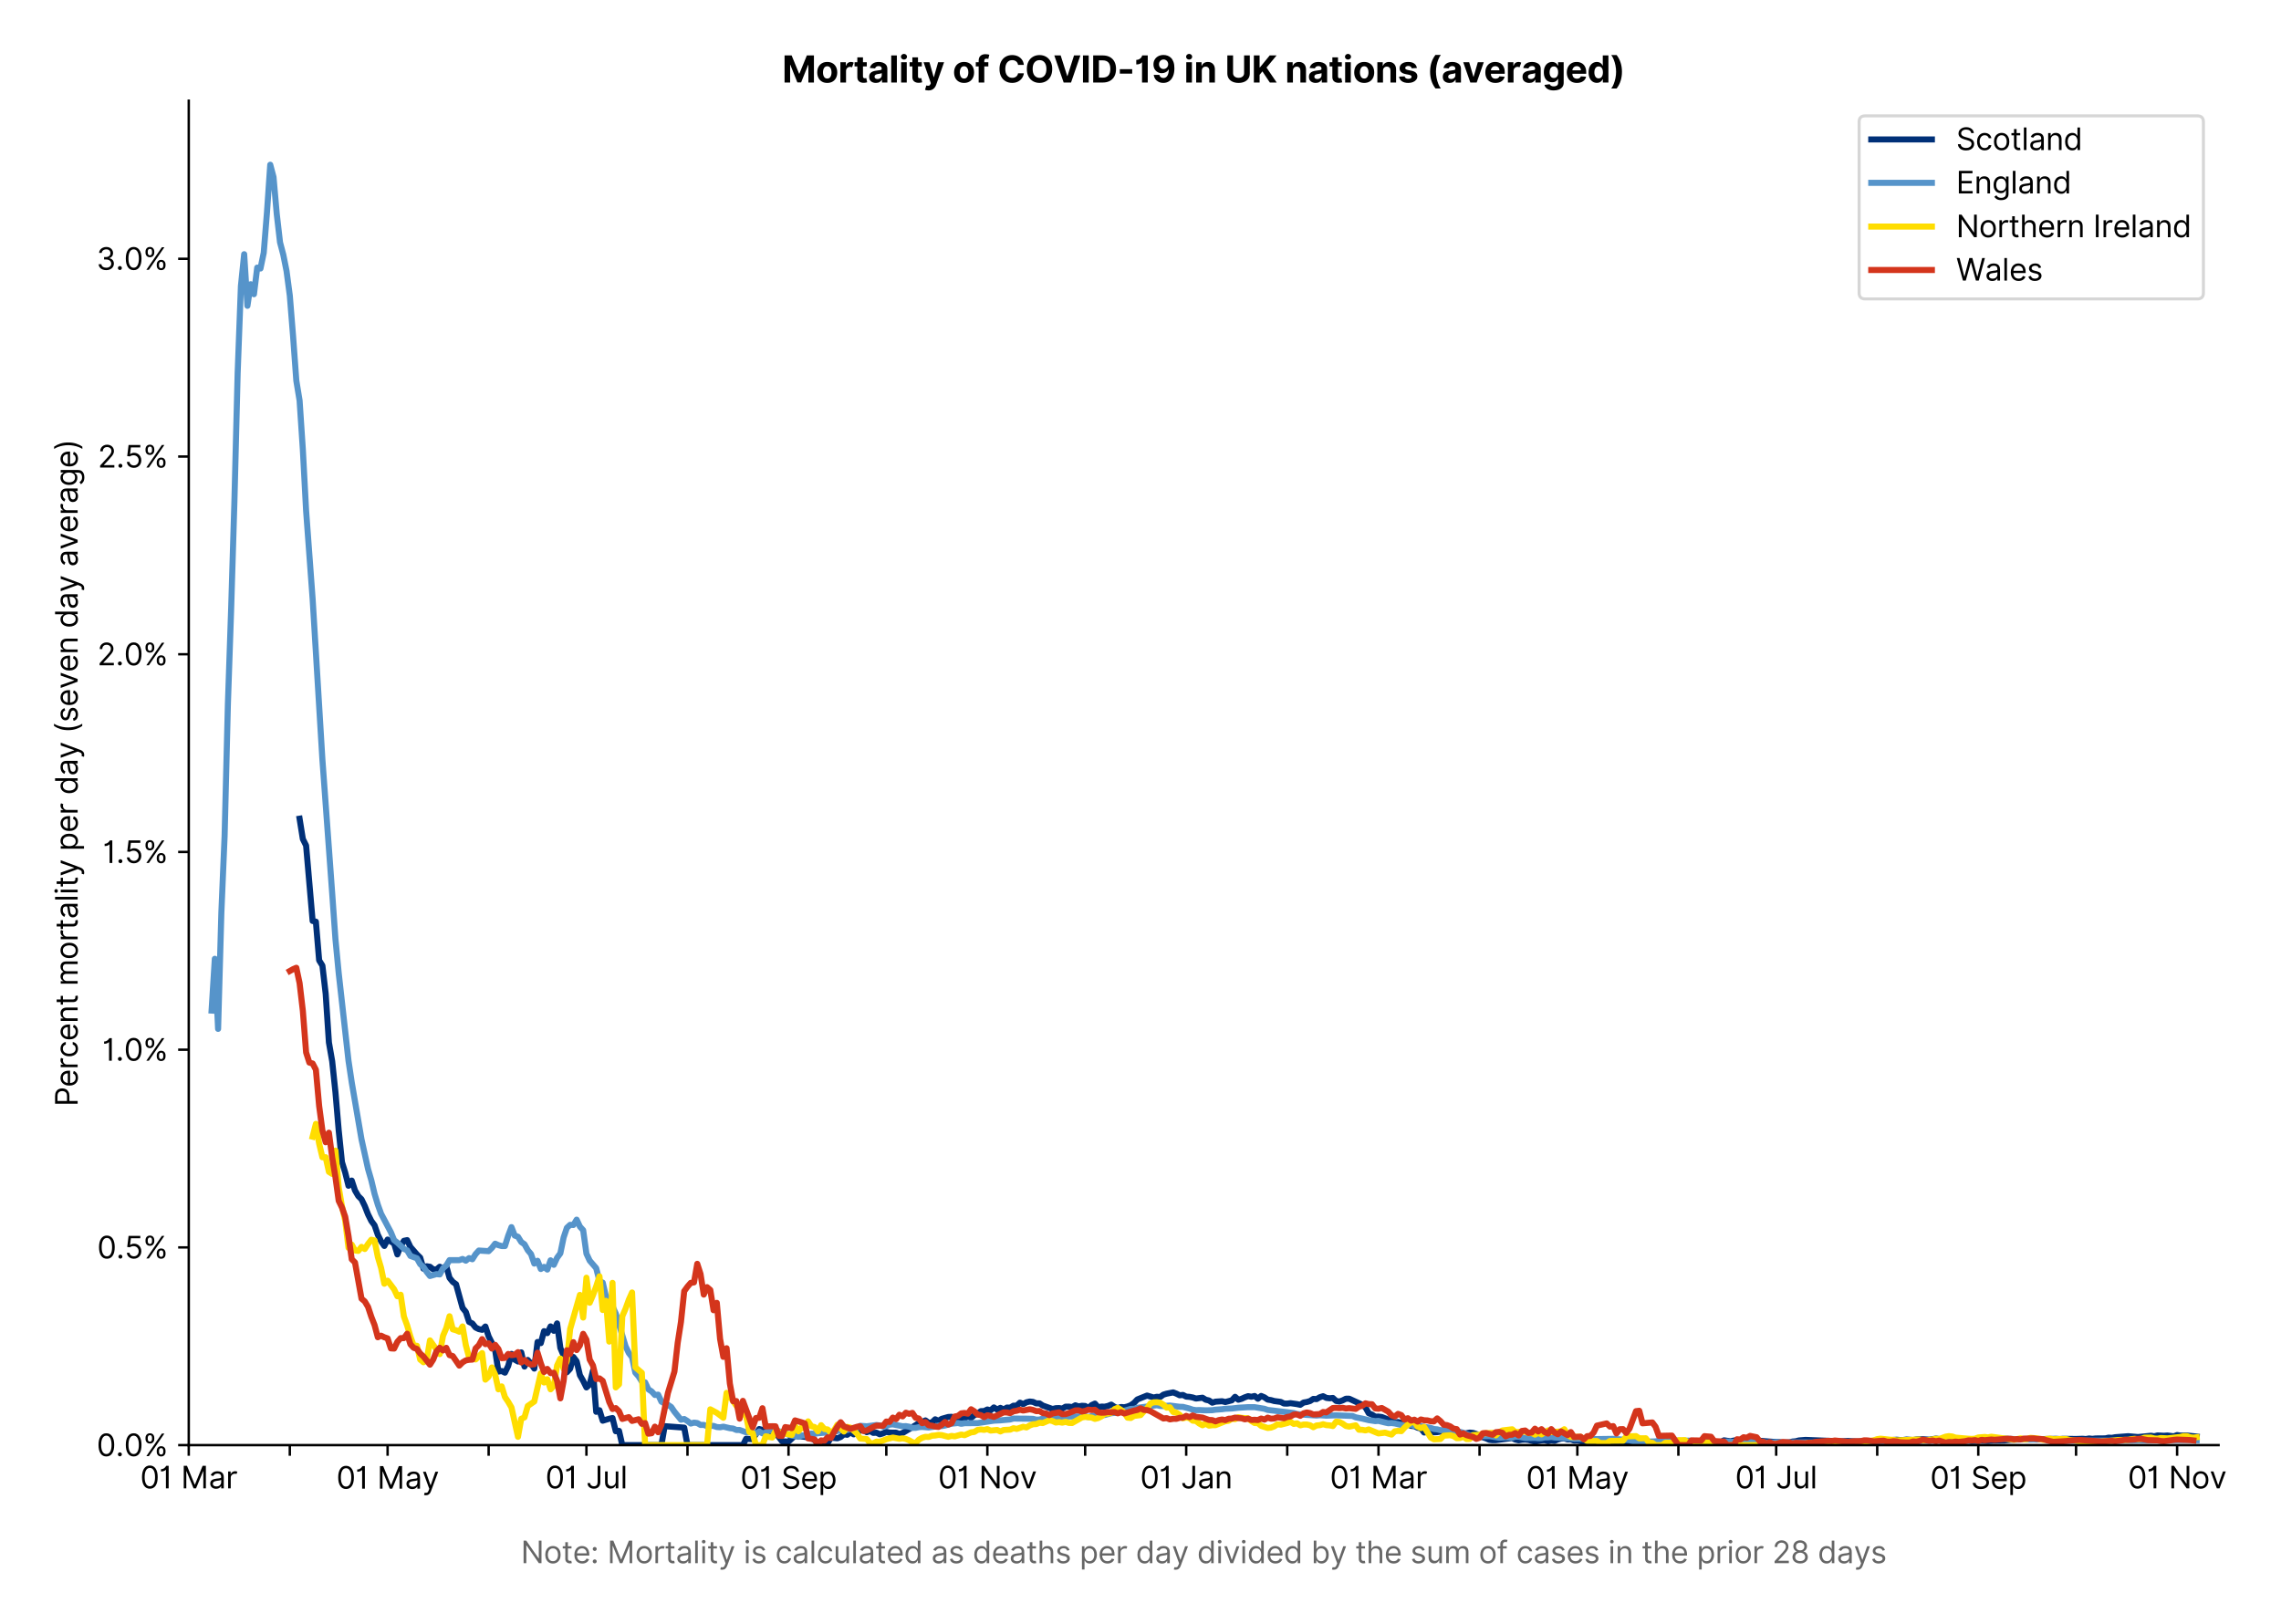 <?xml version="1.0" encoding="utf-8" standalone="no"?>
<!DOCTYPE svg PUBLIC "-//W3C//DTD SVG 1.1//EN"
  "http://www.w3.org/Graphics/SVG/1.1/DTD/svg11.dtd">
<svg version="1.1" viewBox="0 0 752.465 535.807" xmlns="http://www.w3.org/2000/svg" xmlns:xlink="http://www.w3.org/1999/xlink">
 <defs>
  <style type="text/css">*{stroke-linecap:butt;stroke-linejoin:round;}</style>
 </defs>
 <g id="figure_1">
  <g id="patch_1">
   <path d="M 0 535.807 
L 752.465 535.807 
L 752.465 0 
L 0 0 
z
" style="fill:#ffffff;"/>
  </g>
  <g id="axes_1">
   <g id="patch_2">
    <path d="M 62.269 476.745 
L 731.869 476.745 
L 731.869 33.225 
L 62.269 33.225 
z
" style="fill:#ffffff;"/>
   </g>
   <g id="matplotlib.axis_1">
    <g id="xtick_1">
     <g id="line2d_1">
      <defs>
       <path d="M 0 0 
L 0 3.5 
" id="mfffde31001" style="stroke:#000000;stroke-width:0.8;"/>
      </defs>
      <g>
       <use style="stroke:#000000;stroke-width:0.8;" x="62.269" xlink:href="#mfffde31001" y="476.745"/>
      </g>
     </g>
     <g id="text_1">
      <!-- 01 Mar -->
      <g transform="translate(46.232 491.018)scale(0.1 -0.1)">
       <defs>
        <path d="M 2000 -64 
Q 1230 -64 806 561 
Q 382 1186 382 2327 
Q 382 3459 809 4088 
Q 1236 4718 2000 4718 
Q 2764 4718 3191 4088 
Q 3618 3459 3618 2327 
Q 3618 1186 3194 561 
Q 2771 -64 2000 -64 
z
M 2000 436 
Q 2509 436 2791 927 
Q 3073 1418 3073 2327 
Q 3073 3234 2789 3730 
Q 2505 4227 2000 4227 
Q 1496 4227 1211 3730 
Q 927 3234 927 2327 
Q 927 1418 1210 927 
Q 1493 436 2000 436 
z
" id="Inter-Regular-30" transform="scale(0.016)"/>
        <path d="M 1973 4655 
L 1973 0 
L 1409 0 
L 1409 3836 
L 1373 3836 
Q 1341 3773 1209 3692 
Q 1077 3611 868 3551 
Q 659 3491 391 3491 
L 391 3964 
Q 661 3964 859 4061 
Q 1057 4159 1190 4291 
Q 1323 4423 1392 4529 
Q 1461 4636 1473 4655 
L 1973 4655 
z
" id="Inter-Regular-31" transform="scale(0.016)"/>
        <path id="Inter-Regular-20" transform="scale(0.016)"/>
        <path d="M 564 4655 
L 1236 4655 
L 2818 791 
L 2873 791 
L 4455 4655 
L 5127 4655 
L 5127 0 
L 4600 0 
L 4600 3536 
L 4555 3536 
L 3100 0 
L 2591 0 
L 1136 3536 
L 1091 3536 
L 1091 0 
L 564 0 
L 564 4655 
z
" id="Inter-Regular-4d" transform="scale(0.016)"/>
        <path d="M 1518 -82 
Q 1186 -82 916 44 
Q 646 170 486 410 
Q 327 650 327 991 
Q 327 1291 445 1478 
Q 564 1666 761 1773 
Q 959 1880 1199 1933 
Q 1439 1986 1682 2018 
Q 2000 2059 2199 2080 
Q 2398 2102 2490 2154 
Q 2582 2207 2582 2336 
L 2582 2355 
Q 2582 2691 2399 2877 
Q 2216 3064 1846 3064 
Q 1461 3064 1243 2895 
Q 1025 2727 936 2536 
L 427 2718 
Q 564 3036 792 3214 
Q 1021 3393 1292 3464 
Q 1564 3536 1827 3536 
Q 1996 3536 2215 3496 
Q 2434 3457 2640 3334 
Q 2846 3211 2982 2963 
Q 3118 2716 3118 2300 
L 3118 0 
L 2582 0 
L 2582 473 
L 2555 473 
Q 2500 359 2373 229 
Q 2246 100 2034 9 
Q 1823 -82 1518 -82 
z
M 1600 400 
Q 1918 400 2137 525 
Q 2357 650 2469 847 
Q 2582 1045 2582 1264 
L 2582 1755 
Q 2548 1714 2433 1681 
Q 2318 1648 2169 1624 
Q 2021 1600 1881 1583 
Q 1741 1566 1655 1555 
Q 1446 1527 1265 1467 
Q 1084 1407 974 1287 
Q 864 1168 864 964 
Q 864 684 1072 542 
Q 1280 400 1600 400 
z
" id="Inter-Regular-61" transform="scale(0.016)"/>
        <path d="M 491 0 
L 491 3491 
L 1009 3491 
L 1009 2964 
L 1046 2964 
Q 1139 3223 1389 3384 
Q 1639 3545 1955 3545 
Q 2100 3545 2209 3511 
Q 2318 3477 2400 3418 
L 2218 2964 
Q 2161 2993 2085 3010 
Q 2009 3027 1909 3027 
Q 1527 3027 1277 2794 
Q 1027 2561 1027 2209 
L 1027 0 
L 491 0 
z
" id="Inter-Regular-72" transform="scale(0.016)"/>
       </defs>
       <use xlink:href="#Inter-Regular-30"/>
       <use x="62.5" xlink:href="#Inter-Regular-31"/>
       <use x="106.676" xlink:href="#Inter-Regular-20"/>
       <use x="134.801" xlink:href="#Inter-Regular-4d"/>
       <use x="225.994" xlink:href="#Inter-Regular-61"/>
       <use x="282.386" xlink:href="#Inter-Regular-72"/>
      </g>
     </g>
    </g>
    <g id="xtick_2">
     <g id="line2d_2">
      <g>
       <use style="stroke:#000000;stroke-width:0.8;" x="95.603" xlink:href="#mfffde31001" y="476.745"/>
      </g>
     </g>
    </g>
    <g id="xtick_3">
     <g id="line2d_3">
      <g>
       <use style="stroke:#000000;stroke-width:0.8;" x="127.861" xlink:href="#mfffde31001" y="476.745"/>
      </g>
     </g>
     <g id="text_2">
      <!-- 01 May -->
      <g transform="translate(110.958 491.117)scale(0.1 -0.1)">
       <defs>
        <path d="M 818 -1355 
Q 682 -1355 575 -1333 
Q 468 -1311 427 -1291 
L 564 -818 
Q 857 -893 1053 -814 
Q 1250 -736 1391 -345 
L 1509 -18 
L 218 3491 
L 800 3491 
L 1764 709 
L 1800 709 
L 2764 3491 
L 3346 3491 
L 1846 -564 
Q 1550 -1355 818 -1355 
z
" id="Inter-Regular-79" transform="scale(0.016)"/>
       </defs>
       <use xlink:href="#Inter-Regular-30"/>
       <use x="62.5" xlink:href="#Inter-Regular-31"/>
       <use x="106.676" xlink:href="#Inter-Regular-20"/>
       <use x="134.801" xlink:href="#Inter-Regular-4d"/>
       <use x="225.994" xlink:href="#Inter-Regular-61"/>
       <use x="282.386" xlink:href="#Inter-Regular-79"/>
      </g>
     </g>
    </g>
    <g id="xtick_4">
     <g id="line2d_4">
      <g>
       <use style="stroke:#000000;stroke-width:0.8;" x="161.195" xlink:href="#mfffde31001" y="476.745"/>
      </g>
     </g>
    </g>
    <g id="xtick_5">
     <g id="line2d_5">
      <g>
       <use style="stroke:#000000;stroke-width:0.8;" x="193.454" xlink:href="#mfffde31001" y="476.745"/>
      </g>
     </g>
     <g id="text_3">
      <!-- 01 Jul -->
      <g transform="translate(179.91 491.018)scale(0.1 -0.1)">
       <defs>
        <path d="M 2346 4655 
L 2909 4655 
L 2909 1327 
Q 2909 657 2549 296 
Q 2189 -64 1582 -64 
Q 1200 -64 902 76 
Q 605 216 434 475 
Q 264 734 264 1091 
L 818 1091 
Q 818 795 1034 615 
Q 1250 436 1582 436 
Q 1948 436 2147 664 
Q 2346 893 2346 1327 
L 2346 4655 
z
" id="Inter-Regular-4a" transform="scale(0.016)"/>
        <path d="M 2691 1427 
L 2691 3491 
L 3227 3491 
L 3227 0 
L 2691 0 
L 2691 591 
L 2655 591 
Q 2532 325 2273 140 
Q 2014 -45 1618 -45 
Q 1127 -45 809 280 
Q 491 605 491 1273 
L 491 3491 
L 1027 3491 
L 1027 1309 
Q 1027 927 1242 700 
Q 1457 473 1791 473 
Q 1991 473 2199 575 
Q 2407 677 2549 888 
Q 2691 1100 2691 1427 
z
" id="Inter-Regular-75" transform="scale(0.016)"/>
        <path d="M 1027 4655 
L 1027 0 
L 491 0 
L 491 4655 
L 1027 4655 
z
" id="Inter-Regular-6c" transform="scale(0.016)"/>
       </defs>
       <use xlink:href="#Inter-Regular-30"/>
       <use x="62.5" xlink:href="#Inter-Regular-31"/>
       <use x="106.676" xlink:href="#Inter-Regular-20"/>
       <use x="134.801" xlink:href="#Inter-Regular-4a"/>
       <use x="189.063" xlink:href="#Inter-Regular-75"/>
       <use x="247.159" xlink:href="#Inter-Regular-6c"/>
      </g>
     </g>
    </g>
    <g id="xtick_6">
     <g id="line2d_6">
      <g>
       <use style="stroke:#000000;stroke-width:0.8;" x="226.788" xlink:href="#mfffde31001" y="476.745"/>
      </g>
     </g>
    </g>
    <g id="xtick_7">
     <g id="line2d_7">
      <g>
       <use style="stroke:#000000;stroke-width:0.8;" x="260.121" xlink:href="#mfffde31001" y="476.745"/>
      </g>
     </g>
     <g id="text_4">
      <!-- 01 Sep -->
      <g transform="translate(244.234 491.117)scale(0.1 -0.1)">
       <defs>
        <path d="M 3109 3491 
Q 3068 3836 2777 4027 
Q 2486 4218 2064 4218 
Q 1600 4218 1318 3999 
Q 1036 3780 1036 3445 
Q 1036 3195 1189 3042 
Q 1343 2889 1553 2803 
Q 1764 2718 1936 2673 
L 2409 2545 
Q 2591 2498 2815 2414 
Q 3039 2330 3244 2185 
Q 3450 2041 3584 1816 
Q 3718 1591 3718 1264 
Q 3718 886 3521 581 
Q 3325 277 2949 97 
Q 2573 -82 2036 -82 
Q 1286 -82 845 272 
Q 405 627 364 1200 
L 946 1200 
Q 968 936 1124 764 
Q 1280 593 1519 510 
Q 1759 427 2036 427 
Q 2359 427 2616 533 
Q 2873 639 3023 828 
Q 3173 1018 3173 1273 
Q 3173 1505 3043 1650 
Q 2914 1795 2702 1886 
Q 2491 1977 2246 2045 
L 1673 2209 
Q 1127 2366 809 2657 
Q 491 2948 491 3418 
Q 491 3809 703 4101 
Q 916 4393 1276 4555 
Q 1636 4718 2082 4718 
Q 2532 4718 2882 4558 
Q 3232 4398 3437 4120 
Q 3643 3843 3655 3491 
L 3109 3491 
z
" id="Inter-Regular-53" transform="scale(0.016)"/>
        <path d="M 1955 -73 
Q 1450 -73 1085 151 
Q 721 375 524 778 
Q 327 1182 327 1718 
Q 327 2255 524 2665 
Q 721 3075 1074 3305 
Q 1427 3536 1900 3536 
Q 2173 3536 2439 3445 
Q 2705 3355 2923 3151 
Q 3141 2948 3270 2614 
Q 3400 2280 3400 1791 
L 3400 1564 
L 866 1564 
Q 884 1005 1183 707 
Q 1482 409 1955 409 
Q 2271 409 2498 545 
Q 2725 682 2827 955 
L 3346 809 
Q 3223 414 2854 170 
Q 2486 -73 1955 -73 
z
M 866 2027 
L 2855 2027 
Q 2855 2470 2595 2762 
Q 2336 3055 1900 3055 
Q 1593 3055 1368 2911 
Q 1143 2768 1013 2533 
Q 884 2298 866 2027 
z
" id="Inter-Regular-65" transform="scale(0.016)"/>
        <path d="M 491 -1309 
L 491 3491 
L 1009 3491 
L 1009 2936 
L 1073 2936 
Q 1132 3027 1237 3169 
Q 1343 3311 1542 3423 
Q 1741 3536 2082 3536 
Q 2523 3536 2859 3315 
Q 3196 3095 3384 2690 
Q 3573 2286 3573 1736 
Q 3573 1182 3384 776 
Q 3196 370 2861 148 
Q 2527 -73 2091 -73 
Q 1755 -73 1552 39 
Q 1350 152 1241 296 
Q 1132 441 1073 536 
L 1027 536 
L 1027 -1309 
L 491 -1309 
z
M 1018 1745 
Q 1018 1152 1276 780 
Q 1534 409 2018 409 
Q 2355 409 2581 587 
Q 2807 766 2921 1069 
Q 3036 1373 3036 1745 
Q 3036 2114 2923 2410 
Q 2811 2707 2585 2881 
Q 2359 3055 2018 3055 
Q 1527 3055 1272 2693 
Q 1018 2332 1018 1745 
z
" id="Inter-Regular-70" transform="scale(0.016)"/>
       </defs>
       <use xlink:href="#Inter-Regular-30"/>
       <use x="62.5" xlink:href="#Inter-Regular-31"/>
       <use x="106.676" xlink:href="#Inter-Regular-20"/>
       <use x="134.801" xlink:href="#Inter-Regular-53"/>
       <use x="198.58" xlink:href="#Inter-Regular-65"/>
       <use x="256.818" xlink:href="#Inter-Regular-70"/>
      </g>
     </g>
    </g>
    <g id="xtick_8">
     <g id="line2d_8">
      <g>
       <use style="stroke:#000000;stroke-width:0.8;" x="292.38" xlink:href="#mfffde31001" y="476.745"/>
      </g>
     </g>
    </g>
    <g id="xtick_9">
     <g id="line2d_9">
      <g>
       <use style="stroke:#000000;stroke-width:0.8;" x="325.714" xlink:href="#mfffde31001" y="476.745"/>
      </g>
     </g>
     <g id="text_5">
      <!-- 01 Nov -->
      <g transform="translate(309.443 491.018)scale(0.1 -0.1)">
       <defs>
        <path d="M 4255 4655 
L 4255 0 
L 3709 0 
L 1173 3655 
L 1127 3655 
L 1127 0 
L 564 0 
L 564 4655 
L 1109 4655 
L 3655 991 
L 3700 991 
L 3700 4655 
L 4255 4655 
z
" id="Inter-Regular-4e" transform="scale(0.016)"/>
        <path d="M 1909 -73 
Q 1436 -73 1080 152 
Q 725 377 526 781 
Q 327 1186 327 1727 
Q 327 2273 526 2679 
Q 725 3086 1080 3311 
Q 1436 3536 1909 3536 
Q 2382 3536 2737 3311 
Q 3093 3086 3292 2679 
Q 3491 2273 3491 1727 
Q 3491 1186 3292 781 
Q 3093 377 2737 152 
Q 2382 -73 1909 -73 
z
M 1909 409 
Q 2268 409 2500 593 
Q 2732 777 2843 1077 
Q 2955 1377 2955 1727 
Q 2955 2077 2843 2379 
Q 2732 2682 2500 2868 
Q 2268 3055 1909 3055 
Q 1550 3055 1318 2868 
Q 1086 2682 975 2379 
Q 864 2077 864 1727 
Q 864 1377 975 1077 
Q 1086 777 1318 593 
Q 1550 409 1909 409 
z
" id="Inter-Regular-6f" transform="scale(0.016)"/>
        <path d="M 3346 3491 
L 2055 0 
L 1509 0 
L 218 3491 
L 800 3491 
L 1764 709 
L 1800 709 
L 2764 3491 
L 3346 3491 
z
" id="Inter-Regular-76" transform="scale(0.016)"/>
       </defs>
       <use xlink:href="#Inter-Regular-30"/>
       <use x="62.5" xlink:href="#Inter-Regular-31"/>
       <use x="106.676" xlink:href="#Inter-Regular-20"/>
       <use x="134.801" xlink:href="#Inter-Regular-4e"/>
       <use x="210.085" xlink:href="#Inter-Regular-6f"/>
       <use x="269.744" xlink:href="#Inter-Regular-76"/>
      </g>
     </g>
    </g>
    <g id="xtick_10">
     <g id="line2d_10">
      <g>
       <use style="stroke:#000000;stroke-width:0.8;" x="357.973" xlink:href="#mfffde31001" y="476.745"/>
      </g>
     </g>
    </g>
    <g id="xtick_11">
     <g id="line2d_11">
      <g>
       <use style="stroke:#000000;stroke-width:0.8;" x="391.306" xlink:href="#mfffde31001" y="476.745"/>
      </g>
     </g>
     <g id="text_6">
      <!-- 01 Jan -->
      <g transform="translate(376.107 491.018)scale(0.1 -0.1)">
       <defs>
        <path d="M 1027 2100 
L 1027 0 
L 491 0 
L 491 3491 
L 1009 3491 
L 1009 2945 
L 1055 2945 
Q 1177 3211 1427 3373 
Q 1677 3536 2073 3536 
Q 2602 3536 2928 3211 
Q 3255 2886 3255 2218 
L 3255 0 
L 2718 0 
L 2718 2182 
Q 2718 2593 2504 2824 
Q 2291 3055 1918 3055 
Q 1534 3055 1280 2806 
Q 1027 2557 1027 2100 
z
" id="Inter-Regular-6e" transform="scale(0.016)"/>
       </defs>
       <use xlink:href="#Inter-Regular-30"/>
       <use x="62.5" xlink:href="#Inter-Regular-31"/>
       <use x="106.676" xlink:href="#Inter-Regular-20"/>
       <use x="134.801" xlink:href="#Inter-Regular-4a"/>
       <use x="189.063" xlink:href="#Inter-Regular-61"/>
       <use x="245.455" xlink:href="#Inter-Regular-6e"/>
      </g>
     </g>
    </g>
    <g id="xtick_12">
     <g id="line2d_12">
      <g>
       <use style="stroke:#000000;stroke-width:0.8;" x="424.64" xlink:href="#mfffde31001" y="476.745"/>
      </g>
     </g>
    </g>
    <g id="xtick_13">
     <g id="line2d_13">
      <g>
       <use style="stroke:#000000;stroke-width:0.8;" x="454.748" xlink:href="#mfffde31001" y="476.745"/>
      </g>
     </g>
     <g id="text_7">
      <!-- 01 Mar -->
      <g transform="translate(438.712 491.018)scale(0.1 -0.1)">
       <use xlink:href="#Inter-Regular-30"/>
       <use x="62.5" xlink:href="#Inter-Regular-31"/>
       <use x="106.676" xlink:href="#Inter-Regular-20"/>
       <use x="134.801" xlink:href="#Inter-Regular-4d"/>
       <use x="225.994" xlink:href="#Inter-Regular-61"/>
       <use x="282.386" xlink:href="#Inter-Regular-72"/>
      </g>
     </g>
    </g>
    <g id="xtick_14">
     <g id="line2d_14">
      <g>
       <use style="stroke:#000000;stroke-width:0.8;" x="488.082" xlink:href="#mfffde31001" y="476.745"/>
      </g>
     </g>
    </g>
    <g id="xtick_15">
     <g id="line2d_15">
      <g>
       <use style="stroke:#000000;stroke-width:0.8;" x="520.341" xlink:href="#mfffde31001" y="476.745"/>
      </g>
     </g>
     <g id="text_8">
      <!-- 01 May -->
      <g transform="translate(503.438 491.117)scale(0.1 -0.1)">
       <use xlink:href="#Inter-Regular-30"/>
       <use x="62.5" xlink:href="#Inter-Regular-31"/>
       <use x="106.676" xlink:href="#Inter-Regular-20"/>
       <use x="134.801" xlink:href="#Inter-Regular-4d"/>
       <use x="225.994" xlink:href="#Inter-Regular-61"/>
       <use x="282.386" xlink:href="#Inter-Regular-79"/>
      </g>
     </g>
    </g>
    <g id="xtick_16">
     <g id="line2d_16">
      <g>
       <use style="stroke:#000000;stroke-width:0.8;" x="553.675" xlink:href="#mfffde31001" y="476.745"/>
      </g>
     </g>
    </g>
    <g id="xtick_17">
     <g id="line2d_17">
      <g>
       <use style="stroke:#000000;stroke-width:0.8;" x="585.933" xlink:href="#mfffde31001" y="476.745"/>
      </g>
     </g>
     <g id="text_9">
      <!-- 01 Jul -->
      <g transform="translate(572.389 491.018)scale(0.1 -0.1)">
       <use xlink:href="#Inter-Regular-30"/>
       <use x="62.5" xlink:href="#Inter-Regular-31"/>
       <use x="106.676" xlink:href="#Inter-Regular-20"/>
       <use x="134.801" xlink:href="#Inter-Regular-4a"/>
       <use x="189.063" xlink:href="#Inter-Regular-75"/>
       <use x="247.159" xlink:href="#Inter-Regular-6c"/>
      </g>
     </g>
    </g>
    <g id="xtick_18">
     <g id="line2d_18">
      <g>
       <use style="stroke:#000000;stroke-width:0.8;" x="619.267" xlink:href="#mfffde31001" y="476.745"/>
      </g>
     </g>
    </g>
    <g id="xtick_19">
     <g id="line2d_19">
      <g>
       <use style="stroke:#000000;stroke-width:0.8;" x="652.601" xlink:href="#mfffde31001" y="476.745"/>
      </g>
     </g>
     <g id="text_10">
      <!-- 01 Sep -->
      <g transform="translate(636.713 491.117)scale(0.1 -0.1)">
       <use xlink:href="#Inter-Regular-30"/>
       <use x="62.5" xlink:href="#Inter-Regular-31"/>
       <use x="106.676" xlink:href="#Inter-Regular-20"/>
       <use x="134.801" xlink:href="#Inter-Regular-53"/>
       <use x="198.58" xlink:href="#Inter-Regular-65"/>
       <use x="256.818" xlink:href="#Inter-Regular-70"/>
      </g>
     </g>
    </g>
    <g id="xtick_20">
     <g id="line2d_20">
      <g>
       <use style="stroke:#000000;stroke-width:0.8;" x="684.86" xlink:href="#mfffde31001" y="476.745"/>
      </g>
     </g>
    </g>
    <g id="xtick_21">
     <g id="line2d_21">
      <g>
       <use style="stroke:#000000;stroke-width:0.8;" x="718.193" xlink:href="#mfffde31001" y="476.745"/>
      </g>
     </g>
     <g id="text_11">
      <!-- 01 Nov -->
      <g transform="translate(701.922 491.018)scale(0.1 -0.1)">
       <use xlink:href="#Inter-Regular-30"/>
       <use x="62.5" xlink:href="#Inter-Regular-31"/>
       <use x="106.676" xlink:href="#Inter-Regular-20"/>
       <use x="134.801" xlink:href="#Inter-Regular-4e"/>
       <use x="210.085" xlink:href="#Inter-Regular-6f"/>
       <use x="269.744" xlink:href="#Inter-Regular-76"/>
      </g>
     </g>
    </g>
    <g id="text_12">
     <!--  -->
     <g style="fill:#666666;" transform="translate(397.069 504.507)scale(0.1 -0.1)"/>
     <!-- Note: Mortality is calculated as deaths per day divided by the sum of cases in the prior 28 days -->
     <g style="fill:#666666;" transform="translate(171.823 515.69)scale(0.1 -0.1)">
      <defs>
       <path d="M 2009 3491 
L 2009 3036 
L 1264 3036 
L 1264 1000 
Q 1264 773 1331 660 
Q 1398 548 1503 510 
Q 1609 473 1727 473 
Q 1816 473 1873 483 
Q 1930 493 1964 500 
L 2073 18 
Q 2018 -2 1920 -23 
Q 1823 -45 1673 -45 
Q 1446 -45 1228 52 
Q 1011 150 869 350 
Q 727 550 727 855 
L 727 3036 
L 200 3036 
L 200 3491 
L 727 3491 
L 727 4327 
L 1264 4327 
L 1264 3491 
L 2009 3491 
z
" id="Inter-Regular-74" transform="scale(0.016)"/>
       <path d="M 882 -36 
Q 714 -36 593 84 
Q 473 205 473 373 
Q 473 541 593 661 
Q 714 782 882 782 
Q 1050 782 1170 661 
Q 1291 541 1291 373 
Q 1291 205 1170 84 
Q 1050 -36 882 -36 
z
M 882 2524 
Q 714 2524 593 2644 
Q 473 2765 473 2933 
Q 473 3101 593 3221 
Q 714 3342 882 3342 
Q 1050 3342 1170 3221 
Q 1291 3101 1291 2933 
Q 1291 2765 1170 2644 
Q 1050 2524 882 2524 
z
" id="Inter-Regular-3a" transform="scale(0.016)"/>
       <path d="M 491 0 
L 491 3491 
L 1027 3491 
L 1027 0 
L 491 0 
z
M 764 4073 
Q 607 4073 494 4179 
Q 382 4286 382 4436 
Q 382 4586 494 4693 
Q 607 4800 764 4800 
Q 921 4800 1033 4693 
Q 1146 4586 1146 4436 
Q 1146 4286 1033 4179 
Q 921 4073 764 4073 
z
" id="Inter-Regular-69" transform="scale(0.016)"/>
       <path d="M 2964 2709 
L 2482 2573 
Q 2411 2755 2245 2914 
Q 2080 3073 1727 3073 
Q 1407 3073 1194 2926 
Q 982 2780 982 2555 
Q 982 2355 1127 2239 
Q 1273 2123 1582 2045 
L 2100 1918 
Q 3027 1691 3027 973 
Q 3027 673 2855 436 
Q 2684 200 2377 63 
Q 2071 -73 1664 -73 
Q 1130 -73 780 159 
Q 430 391 336 836 
L 846 964 
Q 989 400 1655 400 
Q 2030 400 2251 560 
Q 2473 720 2473 945 
Q 2473 1316 1955 1436 
L 1373 1573 
Q 893 1686 669 1926 
Q 446 2166 446 2527 
Q 446 2823 613 3050 
Q 780 3277 1069 3406 
Q 1359 3536 1727 3536 
Q 2246 3536 2542 3309 
Q 2839 3082 2964 2709 
z
" id="Inter-Regular-73" transform="scale(0.016)"/>
       <path d="M 1909 -73 
Q 1418 -73 1063 159 
Q 709 391 518 798 
Q 327 1205 327 1727 
Q 327 2259 524 2667 
Q 721 3075 1074 3305 
Q 1427 3536 1900 3536 
Q 2268 3536 2563 3400 
Q 2859 3264 3047 3018 
Q 3236 2773 3282 2445 
L 2746 2445 
Q 2684 2684 2474 2869 
Q 2264 3055 1909 3055 
Q 1439 3055 1151 2697 
Q 864 2339 864 1745 
Q 864 1139 1148 774 
Q 1432 409 1909 409 
Q 2223 409 2447 570 
Q 2671 732 2746 1018 
L 3282 1018 
Q 3236 709 3058 462 
Q 2880 216 2588 71 
Q 2296 -73 1909 -73 
z
" id="Inter-Regular-63" transform="scale(0.016)"/>
       <path d="M 1809 -73 
Q 1373 -73 1039 148 
Q 705 370 516 776 
Q 327 1182 327 1736 
Q 327 2286 516 2690 
Q 705 3095 1041 3315 
Q 1377 3536 1818 3536 
Q 2159 3536 2358 3423 
Q 2557 3311 2662 3169 
Q 2768 3027 2827 2936 
L 2873 2936 
L 2873 4655 
L 3409 4655 
L 3409 0 
L 2891 0 
L 2891 536 
L 2827 536 
Q 2768 441 2659 296 
Q 2550 152 2348 39 
Q 2146 -73 1809 -73 
z
M 1882 409 
Q 2366 409 2624 780 
Q 2882 1152 2882 1745 
Q 2882 2332 2627 2693 
Q 2373 3055 1882 3055 
Q 1541 3055 1315 2881 
Q 1089 2707 976 2410 
Q 864 2114 864 1745 
Q 864 1373 978 1069 
Q 1093 766 1319 587 
Q 1546 409 1882 409 
z
" id="Inter-Regular-64" transform="scale(0.016)"/>
       <path d="M 1027 2100 
L 1027 0 
L 491 0 
L 491 4655 
L 1027 4655 
L 1027 2945 
L 1073 2945 
Q 1196 3216 1442 3376 
Q 1689 3536 2100 3536 
Q 2636 3536 2963 3213 
Q 3291 2891 3291 2218 
L 3291 0 
L 2755 0 
L 2755 2182 
Q 2755 2598 2540 2826 
Q 2325 3055 1946 3055 
Q 1548 3055 1287 2806 
Q 1027 2557 1027 2100 
z
" id="Inter-Regular-68" transform="scale(0.016)"/>
       <path d="M 564 0 
L 564 4655 
L 1100 4655 
L 1100 2936 
L 1146 2936 
Q 1205 3027 1310 3169 
Q 1416 3311 1615 3423 
Q 1814 3536 2155 3536 
Q 2596 3536 2932 3315 
Q 3268 3095 3457 2690 
Q 3646 2286 3646 1736 
Q 3646 1182 3457 776 
Q 3268 370 2934 148 
Q 2600 -73 2164 -73 
Q 1827 -73 1625 39 
Q 1423 152 1314 296 
Q 1205 441 1146 536 
L 1082 536 
L 1082 0 
L 564 0 
z
M 1091 1745 
Q 1091 1152 1349 780 
Q 1607 409 2091 409 
Q 2427 409 2653 587 
Q 2880 766 2994 1069 
Q 3109 1373 3109 1745 
Q 3109 2114 2996 2410 
Q 2884 2707 2658 2881 
Q 2432 3055 2091 3055 
Q 1600 3055 1345 2693 
Q 1091 2332 1091 1745 
z
" id="Inter-Regular-62" transform="scale(0.016)"/>
       <path d="M 491 0 
L 491 3491 
L 1009 3491 
L 1009 2945 
L 1055 2945 
Q 1164 3225 1407 3380 
Q 1650 3536 1991 3536 
Q 2336 3536 2567 3380 
Q 2798 3225 2927 2945 
L 2964 2945 
Q 3098 3216 3366 3376 
Q 3634 3536 4009 3536 
Q 4477 3536 4775 3244 
Q 5073 2952 5073 2336 
L 5073 0 
L 4536 0 
L 4536 2336 
Q 4536 2723 4325 2889 
Q 4114 3055 3827 3055 
Q 3459 3055 3257 2833 
Q 3055 2611 3055 2273 
L 3055 0 
L 2509 0 
L 2509 2391 
Q 2509 2689 2316 2872 
Q 2123 3055 1818 3055 
Q 1609 3055 1428 2943 
Q 1248 2832 1137 2635 
Q 1027 2439 1027 2182 
L 1027 0 
L 491 0 
z
" id="Inter-Regular-6d" transform="scale(0.016)"/>
       <path d="M 2046 3491 
L 2046 3036 
L 1264 3036 
L 1264 0 
L 727 0 
L 727 3036 
L 164 3036 
L 164 3491 
L 727 3491 
L 727 3973 
Q 727 4273 868 4473 
Q 1009 4673 1234 4773 
Q 1459 4873 1709 4873 
Q 1907 4873 2032 4841 
Q 2157 4809 2218 4782 
L 2064 4318 
Q 2023 4332 1951 4352 
Q 1880 4373 1764 4373 
Q 1498 4373 1381 4239 
Q 1264 4105 1264 3845 
L 1264 3491 
L 2046 3491 
z
" id="Inter-Regular-66" transform="scale(0.016)"/>
       <path d="M 482 0 
L 482 409 
L 2018 2091 
Q 2289 2386 2464 2605 
Q 2639 2825 2724 3019 
Q 2809 3214 2809 3427 
Q 2809 3795 2553 4011 
Q 2298 4227 1918 4227 
Q 1514 4227 1275 3985 
Q 1036 3743 1036 3345 
L 500 3345 
Q 500 3755 688 4064 
Q 877 4373 1203 4545 
Q 1530 4718 1936 4718 
Q 2346 4718 2661 4545 
Q 2977 4373 3156 4079 
Q 3336 3786 3336 3427 
Q 3336 3170 3244 2926 
Q 3152 2682 2926 2383 
Q 2700 2084 2300 1655 
L 1255 536 
L 1255 500 
L 3418 500 
L 3418 0 
L 482 0 
z
" id="Inter-Regular-32" transform="scale(0.016)"/>
       <path d="M 1973 -64 
Q 1505 -64 1147 103 
Q 789 270 589 564 
Q 389 859 391 1236 
Q 389 1532 507 1783 
Q 625 2034 830 2203 
Q 1036 2373 1291 2418 
L 1291 2445 
Q 957 2532 759 2821 
Q 561 3111 564 3482 
Q 561 3836 743 4115 
Q 925 4395 1244 4556 
Q 1564 4718 1973 4718 
Q 2377 4718 2695 4556 
Q 3014 4395 3197 4115 
Q 3380 3836 3382 3482 
Q 3380 3111 3181 2821 
Q 2982 2532 2655 2445 
L 2655 2418 
Q 2907 2373 3109 2203 
Q 3311 2034 3431 1783 
Q 3552 1532 3555 1236 
Q 3552 859 3351 564 
Q 3150 270 2794 103 
Q 2439 -64 1973 -64 
z
M 1973 436 
Q 2446 436 2722 662 
Q 2998 889 3000 1264 
Q 2998 1527 2864 1729 
Q 2730 1932 2499 2048 
Q 2268 2164 1973 2164 
Q 1675 2164 1442 2048 
Q 1209 1932 1076 1729 
Q 943 1527 946 1264 
Q 943 889 1218 662 
Q 1493 436 1973 436 
z
M 1973 2645 
Q 2348 2645 2591 2864 
Q 2834 3084 2836 3445 
Q 2834 3800 2596 4013 
Q 2359 4227 1973 4227 
Q 1582 4227 1344 4013 
Q 1107 3800 1109 3445 
Q 1107 3084 1349 2864 
Q 1591 2645 1973 2645 
z
" id="Inter-Regular-38" transform="scale(0.016)"/>
      </defs>
      <use xlink:href="#Inter-Regular-4e"/>
      <use x="75.284" xlink:href="#Inter-Regular-6f"/>
      <use x="134.943" xlink:href="#Inter-Regular-74"/>
      <use x="171.307" xlink:href="#Inter-Regular-65"/>
      <use x="229.546" xlink:href="#Inter-Regular-3a"/>
      <use x="257.102" xlink:href="#Inter-Regular-20"/>
      <use x="285.227" xlink:href="#Inter-Regular-4d"/>
      <use x="376.421" xlink:href="#Inter-Regular-6f"/>
      <use x="436.08" xlink:href="#Inter-Regular-72"/>
      <use x="474.432" xlink:href="#Inter-Regular-74"/>
      <use x="510.796" xlink:href="#Inter-Regular-61"/>
      <use x="567.188" xlink:href="#Inter-Regular-6c"/>
      <use x="590.909" xlink:href="#Inter-Regular-69"/>
      <use x="614.631" xlink:href="#Inter-Regular-74"/>
      <use x="650.994" xlink:href="#Inter-Regular-79"/>
      <use x="706.676" xlink:href="#Inter-Regular-20"/>
      <use x="734.801" xlink:href="#Inter-Regular-69"/>
      <use x="758.523" xlink:href="#Inter-Regular-73"/>
      <use x="810.796" xlink:href="#Inter-Regular-20"/>
      <use x="838.921" xlink:href="#Inter-Regular-63"/>
      <use x="894.744" xlink:href="#Inter-Regular-61"/>
      <use x="951.137" xlink:href="#Inter-Regular-6c"/>
      <use x="974.858" xlink:href="#Inter-Regular-63"/>
      <use x="1030.682" xlink:href="#Inter-Regular-75"/>
      <use x="1088.779" xlink:href="#Inter-Regular-6c"/>
      <use x="1112.5" xlink:href="#Inter-Regular-61"/>
      <use x="1168.892" xlink:href="#Inter-Regular-74"/>
      <use x="1205.256" xlink:href="#Inter-Regular-65"/>
      <use x="1263.495" xlink:href="#Inter-Regular-64"/>
      <use x="1325.568" xlink:href="#Inter-Regular-20"/>
      <use x="1353.693" xlink:href="#Inter-Regular-61"/>
      <use x="1410.085" xlink:href="#Inter-Regular-73"/>
      <use x="1462.358" xlink:href="#Inter-Regular-20"/>
      <use x="1490.483" xlink:href="#Inter-Regular-64"/>
      <use x="1552.557" xlink:href="#Inter-Regular-65"/>
      <use x="1610.796" xlink:href="#Inter-Regular-61"/>
      <use x="1667.188" xlink:href="#Inter-Regular-74"/>
      <use x="1703.551" xlink:href="#Inter-Regular-68"/>
      <use x="1762.642" xlink:href="#Inter-Regular-73"/>
      <use x="1814.915" xlink:href="#Inter-Regular-20"/>
      <use x="1843.04" xlink:href="#Inter-Regular-70"/>
      <use x="1903.978" xlink:href="#Inter-Regular-65"/>
      <use x="1962.216" xlink:href="#Inter-Regular-72"/>
      <use x="2000.569" xlink:href="#Inter-Regular-20"/>
      <use x="2028.694" xlink:href="#Inter-Regular-64"/>
      <use x="2090.767" xlink:href="#Inter-Regular-61"/>
      <use x="2147.159" xlink:href="#Inter-Regular-79"/>
      <use x="2202.841" xlink:href="#Inter-Regular-20"/>
      <use x="2230.966" xlink:href="#Inter-Regular-64"/>
      <use x="2293.04" xlink:href="#Inter-Regular-69"/>
      <use x="2316.762" xlink:href="#Inter-Regular-76"/>
      <use x="2372.444" xlink:href="#Inter-Regular-69"/>
      <use x="2396.165" xlink:href="#Inter-Regular-64"/>
      <use x="2458.239" xlink:href="#Inter-Regular-65"/>
      <use x="2516.478" xlink:href="#Inter-Regular-64"/>
      <use x="2578.552" xlink:href="#Inter-Regular-20"/>
      <use x="2606.677" xlink:href="#Inter-Regular-62"/>
      <use x="2668.75" xlink:href="#Inter-Regular-79"/>
      <use x="2724.432" xlink:href="#Inter-Regular-20"/>
      <use x="2752.557" xlink:href="#Inter-Regular-74"/>
      <use x="2788.921" xlink:href="#Inter-Regular-68"/>
      <use x="2848.012" xlink:href="#Inter-Regular-65"/>
      <use x="2906.251" xlink:href="#Inter-Regular-20"/>
      <use x="2934.376" xlink:href="#Inter-Regular-73"/>
      <use x="2986.648" xlink:href="#Inter-Regular-75"/>
      <use x="3044.745" xlink:href="#Inter-Regular-6d"/>
      <use x="3131.677" xlink:href="#Inter-Regular-20"/>
      <use x="3159.802" xlink:href="#Inter-Regular-6f"/>
      <use x="3219.461" xlink:href="#Inter-Regular-66"/>
      <use x="3255.54" xlink:href="#Inter-Regular-20"/>
      <use x="3283.665" xlink:href="#Inter-Regular-63"/>
      <use x="3339.489" xlink:href="#Inter-Regular-61"/>
      <use x="3395.881" xlink:href="#Inter-Regular-73"/>
      <use x="3448.154" xlink:href="#Inter-Regular-65"/>
      <use x="3506.393" xlink:href="#Inter-Regular-73"/>
      <use x="3558.665" xlink:href="#Inter-Regular-20"/>
      <use x="3586.79" xlink:href="#Inter-Regular-69"/>
      <use x="3610.512" xlink:href="#Inter-Regular-6e"/>
      <use x="3669.035" xlink:href="#Inter-Regular-20"/>
      <use x="3697.16" xlink:href="#Inter-Regular-74"/>
      <use x="3733.523" xlink:href="#Inter-Regular-68"/>
      <use x="3792.614" xlink:href="#Inter-Regular-65"/>
      <use x="3850.853" xlink:href="#Inter-Regular-20"/>
      <use x="3878.978" xlink:href="#Inter-Regular-70"/>
      <use x="3939.915" xlink:href="#Inter-Regular-72"/>
      <use x="3978.268" xlink:href="#Inter-Regular-69"/>
      <use x="4001.989" xlink:href="#Inter-Regular-6f"/>
      <use x="4061.648" xlink:href="#Inter-Regular-72"/>
      <use x="4100.001" xlink:href="#Inter-Regular-20"/>
      <use x="4128.126" xlink:href="#Inter-Regular-32"/>
      <use x="4188.637" xlink:href="#Inter-Regular-38"/>
      <use x="4250.285" xlink:href="#Inter-Regular-20"/>
      <use x="4278.41" xlink:href="#Inter-Regular-64"/>
      <use x="4340.484" xlink:href="#Inter-Regular-61"/>
      <use x="4396.876" xlink:href="#Inter-Regular-79"/>
      <use x="4452.558" xlink:href="#Inter-Regular-73"/>
     </g>
    </g>
   </g>
   <g id="matplotlib.axis_2">
    <g id="ytick_1">
     <g id="line2d_22">
      <defs>
       <path d="M 0 0 
L -3.5 0 
" id="me10bc765a1" style="stroke:#000000;stroke-width:0.8;"/>
      </defs>
      <g>
       <use style="stroke:#000000;stroke-width:0.8;" x="62.269" xlink:href="#me10bc765a1" y="476.745"/>
      </g>
     </g>
     <g id="text_13">
      <!-- 0.0% -->
      <g transform="translate(31.887 480.382)scale(0.1 -0.1)">
       <defs>
        <path d="M 882 -36 
Q 714 -36 593 84 
Q 473 205 473 373 
Q 473 541 593 661 
Q 714 782 882 782 
Q 1050 782 1170 661 
Q 1291 541 1291 373 
Q 1291 205 1170 84 
Q 1050 -36 882 -36 
z
" id="Inter-Regular-2e" transform="scale(0.016)"/>
        <path d="M 2855 873 
L 2855 1118 
Q 2855 1373 2960 1585 
Q 3066 1798 3269 1926 
Q 3473 2055 3764 2055 
Q 4059 2055 4259 1926 
Q 4459 1798 4561 1585 
Q 4664 1373 4664 1118 
L 4664 873 
Q 4664 618 4560 405 
Q 4457 193 4256 64 
Q 4055 -64 3764 -64 
Q 3468 -64 3266 64 
Q 3064 193 2959 405 
Q 2855 618 2855 873 
z
M 536 3536 
L 536 3782 
Q 536 4036 642 4248 
Q 748 4461 951 4589 
Q 1155 4718 1446 4718 
Q 1741 4718 1941 4589 
Q 2141 4461 2243 4248 
Q 2346 4036 2346 3782 
L 2346 3536 
Q 2346 3282 2242 3069 
Q 2139 2857 1937 2728 
Q 1736 2600 1446 2600 
Q 1150 2600 948 2728 
Q 746 2857 641 3069 
Q 536 3282 536 3536 
z
M 709 0 
L 3909 4655 
L 4427 4655 
L 1227 0 
L 709 0 
z
M 3318 1118 
L 3318 873 
Q 3318 661 3418 494 
Q 3518 327 3764 327 
Q 4002 327 4101 494 
Q 4200 661 4200 873 
L 4200 1118 
Q 4200 1330 4104 1497 
Q 4009 1664 3764 1664 
Q 3525 1664 3421 1497 
Q 3318 1330 3318 1118 
z
M 1000 3782 
L 1000 3536 
Q 1000 3325 1100 3158 
Q 1200 2991 1446 2991 
Q 1684 2991 1783 3158 
Q 1882 3325 1882 3536 
L 1882 3782 
Q 1882 3993 1786 4160 
Q 1691 4327 1446 4327 
Q 1207 4327 1103 4160 
Q 1000 3993 1000 3782 
z
" id="Inter-Regular-25" transform="scale(0.016)"/>
       </defs>
       <use xlink:href="#Inter-Regular-30"/>
       <use x="62.5" xlink:href="#Inter-Regular-2e"/>
       <use x="90.057" xlink:href="#Inter-Regular-30"/>
       <use x="152.557" xlink:href="#Inter-Regular-25"/>
      </g>
     </g>
    </g>
    <g id="ytick_2">
     <g id="line2d_23">
      <g>
       <use style="stroke:#000000;stroke-width:0.8;" x="62.269" xlink:href="#me10bc765a1" y="411.518"/>
      </g>
     </g>
     <g id="text_14">
      <!-- 0.5% -->
      <g transform="translate(32.058 415.155)scale(0.1 -0.1)">
       <defs>
        <path d="M 1936 -64 
Q 1536 -64 1216 95 
Q 896 255 702 532 
Q 509 809 491 1164 
L 1036 1164 
Q 1068 848 1324 642 
Q 1580 436 1936 436 
Q 2223 436 2447 570 
Q 2671 705 2799 940 
Q 2927 1175 2927 1473 
Q 2927 1777 2794 2017 
Q 2661 2257 2429 2395 
Q 2198 2534 1900 2536 
Q 1686 2539 1461 2472 
Q 1236 2405 1091 2300 
L 564 2364 
L 846 4655 
L 3264 4655 
L 3264 4155 
L 1318 4155 
L 1155 2782 
L 1182 2782 
Q 1325 2895 1541 2970 
Q 1757 3045 1991 3045 
Q 2418 3045 2753 2842 
Q 3089 2639 3281 2286 
Q 3473 1934 3473 1482 
Q 3473 1036 3274 687 
Q 3075 339 2727 137 
Q 2380 -64 1936 -64 
z
" id="Inter-Regular-35" transform="scale(0.016)"/>
       </defs>
       <use xlink:href="#Inter-Regular-30"/>
       <use x="62.5" xlink:href="#Inter-Regular-2e"/>
       <use x="90.057" xlink:href="#Inter-Regular-35"/>
       <use x="150.852" xlink:href="#Inter-Regular-25"/>
      </g>
     </g>
    </g>
    <g id="ytick_3">
     <g id="line2d_24">
      <g>
       <use style="stroke:#000000;stroke-width:0.8;" x="62.269" xlink:href="#me10bc765a1" y="346.291"/>
      </g>
     </g>
     <g id="text_15">
      <!-- 1.0% -->
      <g transform="translate(33.72 349.928)scale(0.1 -0.1)">
       <use xlink:href="#Inter-Regular-31"/>
       <use x="44.176" xlink:href="#Inter-Regular-2e"/>
       <use x="71.733" xlink:href="#Inter-Regular-30"/>
       <use x="134.233" xlink:href="#Inter-Regular-25"/>
      </g>
     </g>
    </g>
    <g id="ytick_4">
     <g id="line2d_25">
      <g>
       <use style="stroke:#000000;stroke-width:0.8;" x="62.269" xlink:href="#me10bc765a1" y="281.065"/>
      </g>
     </g>
     <g id="text_16">
      <!-- 1.5% -->
      <g transform="translate(33.891 284.701)scale(0.1 -0.1)">
       <use xlink:href="#Inter-Regular-31"/>
       <use x="44.176" xlink:href="#Inter-Regular-2e"/>
       <use x="71.733" xlink:href="#Inter-Regular-35"/>
       <use x="132.528" xlink:href="#Inter-Regular-25"/>
      </g>
     </g>
    </g>
    <g id="ytick_5">
     <g id="line2d_26">
      <g>
       <use style="stroke:#000000;stroke-width:0.8;" x="62.269" xlink:href="#me10bc765a1" y="215.838"/>
      </g>
     </g>
     <g id="text_17">
      <!-- 2.0% -->
      <g transform="translate(32.086 219.475)scale(0.1 -0.1)">
       <use xlink:href="#Inter-Regular-32"/>
       <use x="60.511" xlink:href="#Inter-Regular-2e"/>
       <use x="88.068" xlink:href="#Inter-Regular-30"/>
       <use x="150.568" xlink:href="#Inter-Regular-25"/>
      </g>
     </g>
    </g>
    <g id="ytick_6">
     <g id="line2d_27">
      <g>
       <use style="stroke:#000000;stroke-width:0.8;" x="62.269" xlink:href="#me10bc765a1" y="150.611"/>
      </g>
     </g>
     <g id="text_18">
      <!-- 2.5% -->
      <g transform="translate(32.256 154.248)scale(0.1 -0.1)">
       <use xlink:href="#Inter-Regular-32"/>
       <use x="60.511" xlink:href="#Inter-Regular-2e"/>
       <use x="88.068" xlink:href="#Inter-Regular-35"/>
       <use x="148.864" xlink:href="#Inter-Regular-25"/>
      </g>
     </g>
    </g>
    <g id="ytick_7">
     <g id="line2d_28">
      <g>
       <use style="stroke:#000000;stroke-width:0.8;" x="62.269" xlink:href="#me10bc765a1" y="85.384"/>
      </g>
     </g>
     <g id="text_19">
      <!-- 3.0% -->
      <g transform="translate(31.773 89.021)scale(0.1 -0.1)">
       <defs>
        <path d="M 2055 -64 
Q 1605 -64 1253 90 
Q 902 245 696 521 
Q 491 798 473 1164 
L 1046 1164 
Q 1071 827 1356 631 
Q 1641 436 2046 436 
Q 2493 436 2783 664 
Q 3073 893 3073 1264 
Q 3073 1650 2787 1893 
Q 2502 2136 1973 2136 
L 1600 2136 
L 1600 2636 
L 1973 2636 
Q 2386 2636 2647 2856 
Q 2909 3077 2909 3445 
Q 2909 3798 2679 4012 
Q 2450 4227 2064 4227 
Q 1823 4227 1610 4139 
Q 1398 4052 1264 3887 
Q 1130 3723 1118 3491 
L 573 3491 
Q 586 3857 793 4133 
Q 1000 4409 1335 4563 
Q 1671 4718 2073 4718 
Q 2505 4718 2814 4544 
Q 3123 4370 3289 4086 
Q 3455 3802 3455 3473 
Q 3455 3080 3249 2802 
Q 3043 2525 2691 2418 
L 2691 2382 
Q 3132 2309 3379 2008 
Q 3627 1707 3627 1264 
Q 3627 884 3421 583 
Q 3216 282 2861 109 
Q 2507 -64 2055 -64 
z
" id="Inter-Regular-33" transform="scale(0.016)"/>
       </defs>
       <use xlink:href="#Inter-Regular-33"/>
       <use x="63.636" xlink:href="#Inter-Regular-2e"/>
       <use x="91.193" xlink:href="#Inter-Regular-30"/>
       <use x="153.693" xlink:href="#Inter-Regular-25"/>
      </g>
     </g>
    </g>
    <g id="text_20">
     <!-- Percent mortality per day (seven day average) -->
     <g transform="translate(25.614 365.008)rotate(-90)scale(0.1 -0.1)">
      <defs>
       <path d="M 564 0 
L 564 4655 
L 2136 4655 
Q 2684 4655 3033 4458 
Q 3382 4261 3550 3927 
Q 3718 3593 3718 3182 
Q 3718 2770 3551 2434 
Q 3384 2098 3036 1899 
Q 2689 1700 2146 1700 
L 1127 1700 
L 1127 0 
L 564 0 
z
M 1127 2200 
L 2127 2200 
Q 2689 2200 2926 2482 
Q 3164 2764 3164 3182 
Q 3164 3602 2925 3878 
Q 2686 4155 2118 4155 
L 1127 4155 
L 1127 2200 
z
" id="Inter-Regular-50" transform="scale(0.016)"/>
       <path d="M 682 1964 
Q 682 2823 906 3544 
Q 1130 4266 1546 4873 
L 2018 4873 
Q 1800 4573 1623 4095 
Q 1446 3618 1341 3061 
Q 1236 2505 1236 1964 
Q 1236 1423 1341 866 
Q 1446 309 1623 -168 
Q 1800 -645 2018 -945 
L 1546 -945 
Q 1130 -339 906 383 
Q 682 1105 682 1964 
z
" id="Inter-Regular-28" transform="scale(0.016)"/>
       <path d="M 1900 -1382 
Q 1316 -1382 976 -1169 
Q 636 -957 473 -682 
L 900 -382 
Q 973 -477 1084 -601 
Q 1196 -725 1390 -817 
Q 1584 -909 1900 -909 
Q 2323 -909 2598 -704 
Q 2873 -500 2873 -64 
L 2873 645 
L 2827 645 
Q 2768 550 2660 410 
Q 2552 270 2351 162 
Q 2150 55 1809 55 
Q 1386 55 1051 255 
Q 716 455 521 836 
Q 327 1218 327 1764 
Q 327 2300 516 2699 
Q 705 3098 1041 3317 
Q 1377 3536 1818 3536 
Q 2159 3536 2360 3423 
Q 2561 3311 2669 3169 
Q 2777 3027 2836 2936 
L 2891 2936 
L 2891 3491 
L 3409 3491 
L 3409 -100 
Q 3409 -550 3205 -833 
Q 3002 -1116 2660 -1249 
Q 2318 -1382 1900 -1382 
z
M 1882 536 
Q 2366 536 2624 864 
Q 2882 1193 2882 1773 
Q 2882 2339 2627 2697 
Q 2373 3055 1882 3055 
Q 1541 3055 1315 2882 
Q 1089 2709 976 2418 
Q 864 2127 864 1773 
Q 864 1227 1120 881 
Q 1377 536 1882 536 
z
" id="Inter-Regular-67" transform="scale(0.016)"/>
       <path d="M 1638 1940 
Q 1638 1081 1414 359 
Q 1191 -362 775 -969 
L 302 -969 
Q 520 -669 697 -191 
Q 875 286 979 842 
Q 1084 1399 1084 1940 
Q 1084 2481 979 3038 
Q 875 3595 697 4072 
Q 520 4549 302 4849 
L 775 4849 
Q 1191 4243 1414 3521 
Q 1638 2799 1638 1940 
z
" id="Inter-Regular-29" transform="scale(0.016)"/>
      </defs>
      <use xlink:href="#Inter-Regular-50"/>
      <use x="63.494" xlink:href="#Inter-Regular-65"/>
      <use x="121.733" xlink:href="#Inter-Regular-72"/>
      <use x="160.085" xlink:href="#Inter-Regular-63"/>
      <use x="215.909" xlink:href="#Inter-Regular-65"/>
      <use x="274.148" xlink:href="#Inter-Regular-6e"/>
      <use x="332.671" xlink:href="#Inter-Regular-74"/>
      <use x="369.034" xlink:href="#Inter-Regular-20"/>
      <use x="397.159" xlink:href="#Inter-Regular-6d"/>
      <use x="484.091" xlink:href="#Inter-Regular-6f"/>
      <use x="543.75" xlink:href="#Inter-Regular-72"/>
      <use x="582.102" xlink:href="#Inter-Regular-74"/>
      <use x="618.466" xlink:href="#Inter-Regular-61"/>
      <use x="674.858" xlink:href="#Inter-Regular-6c"/>
      <use x="698.58" xlink:href="#Inter-Regular-69"/>
      <use x="722.301" xlink:href="#Inter-Regular-74"/>
      <use x="758.665" xlink:href="#Inter-Regular-79"/>
      <use x="814.347" xlink:href="#Inter-Regular-20"/>
      <use x="842.472" xlink:href="#Inter-Regular-70"/>
      <use x="903.409" xlink:href="#Inter-Regular-65"/>
      <use x="961.648" xlink:href="#Inter-Regular-72"/>
      <use x="1000" xlink:href="#Inter-Regular-20"/>
      <use x="1028.125" xlink:href="#Inter-Regular-64"/>
      <use x="1090.199" xlink:href="#Inter-Regular-61"/>
      <use x="1146.591" xlink:href="#Inter-Regular-79"/>
      <use x="1202.273" xlink:href="#Inter-Regular-20"/>
      <use x="1230.398" xlink:href="#Inter-Regular-28"/>
      <use x="1266.62" xlink:href="#Inter-Regular-73"/>
      <use x="1318.892" xlink:href="#Inter-Regular-65"/>
      <use x="1377.131" xlink:href="#Inter-Regular-76"/>
      <use x="1432.813" xlink:href="#Inter-Regular-65"/>
      <use x="1491.051" xlink:href="#Inter-Regular-6e"/>
      <use x="1549.574" xlink:href="#Inter-Regular-20"/>
      <use x="1577.699" xlink:href="#Inter-Regular-64"/>
      <use x="1639.773" xlink:href="#Inter-Regular-61"/>
      <use x="1696.165" xlink:href="#Inter-Regular-79"/>
      <use x="1751.847" xlink:href="#Inter-Regular-20"/>
      <use x="1779.972" xlink:href="#Inter-Regular-61"/>
      <use x="1836.364" xlink:href="#Inter-Regular-76"/>
      <use x="1892.046" xlink:href="#Inter-Regular-65"/>
      <use x="1950.284" xlink:href="#Inter-Regular-72"/>
      <use x="1988.637" xlink:href="#Inter-Regular-61"/>
      <use x="2045.029" xlink:href="#Inter-Regular-67"/>
      <use x="2105.966" xlink:href="#Inter-Regular-65"/>
      <use x="2164.205" xlink:href="#Inter-Regular-29"/>
     </g>
    </g>
   </g>
   <g id="line2d_29">
    <path clip-path="url(#p55a4d02512)" d="M 98.828 270.086 
L 99.904 276.797 
L 100.979 278.936 
L 103.13 303.819 
L 104.205 304.056 
L 105.28 316.816 
L 106.355 318.548 
L 107.431 327.804 
L 108.506 343.903 
L 109.581 350.088 
L 110.657 360.336 
L 111.732 372.904 
L 112.807 383.374 
L 113.882 386.844 
L 114.958 391.181 
L 116.033 389.472 
L 117.108 392.721 
L 118.184 394.57 
L 119.259 395.652 
L 120.334 397.869 
L 121.41 400.613 
L 122.485 402.775 
L 123.56 404.228 
L 124.635 407.346 
L 125.711 409.506 
L 126.786 411.036 
L 127.861 408.933 
L 130.012 410.217 
L 131.087 413.833 
L 132.162 411.096 
L 133.238 409.346 
L 134.313 409.111 
L 135.388 411.372 
L 137.539 413.841 
L 138.614 414.886 
L 139.689 418.54 
L 140.765 417.733 
L 141.84 417.906 
L 142.915 418.767 
L 143.991 418.81 
L 145.066 417.895 
L 146.141 418.611 
L 147.216 417.668 
L 148.292 421.566 
L 149.367 422.887 
L 150.442 423.667 
L 152.593 431.475 
L 153.668 432.808 
L 154.743 436.091 
L 155.819 436.595 
L 156.894 437.947 
L 157.969 438.476 
L 159.045 438.699 
L 160.12 437.615 
L 161.195 440.879 
L 162.27 443.022 
L 163.346 445.454 
L 164.421 452.478 
L 165.496 452.286 
L 166.572 452.838 
L 167.647 450.62 
L 168.722 446.645 
L 169.797 448.547 
L 170.873 449.16 
L 171.948 446.146 
L 173.023 450.824 
L 174.099 448.644 
L 175.174 449.843 
L 176.249 451.49 
L 177.324 442.72 
L 178.4 443.1 
L 179.475 439.15 
L 180.55 439.799 
L 181.626 437.58 
L 182.701 439.036 
L 183.776 436.587 
L 184.851 444.687 
L 185.927 447.2 
L 187.002 452.707 
L 188.077 451.551 
L 189.153 447.667 
L 190.228 449.083 
L 191.303 453.681 
L 192.378 455.548 
L 193.454 457.71 
L 194.529 456.752 
L 195.604 452.217 
L 196.68 465.755 
L 197.755 465.234 
L 198.83 468.687 
L 200.981 468.036 
L 202.056 467.804 
L 203.131 472.164 
L 204.207 472.042 
L 205.282 476.745 
L 218.185 476.745 
L 219.261 470.491 
L 225.712 470.97 
L 226.788 476.745 
L 245.067 476.745 
L 246.143 474.638 
L 248.293 474.794 
L 250.444 471.436 
L 252.594 471.983 
L 253.67 473.73 
L 254.745 473.871 
L 255.82 472.614 
L 257.971 475.469 
L 260.121 475.584 
L 262.272 473.594 
L 267.648 474.299 
L 269.799 476.003 
L 270.874 476.745 
L 271.95 476.745 
L 273.025 476.101 
L 274.1 474.274 
L 276.251 474.492 
L 277.326 474.065 
L 278.401 473.168 
L 279.477 473.335 
L 280.552 472.551 
L 281.627 473.189 
L 283.778 471.93 
L 284.853 471.812 
L 285.928 472.47 
L 287.004 472.093 
L 288.079 472.703 
L 289.154 472.643 
L 290.229 473.168 
L 291.305 472.859 
L 292.38 472.354 
L 293.455 472.604 
L 295.606 472.635 
L 296.681 473.074 
L 297.756 472.733 
L 302.058 470.166 
L 303.133 469.462 
L 304.208 469.114 
L 305.283 468.594 
L 306.359 469.394 
L 307.434 469.264 
L 308.509 468.23 
L 309.585 468.746 
L 310.66 468.072 
L 312.81 467.462 
L 313.886 467.402 
L 314.961 467.673 
L 316.036 468.145 
L 317.112 467.698 
L 318.187 467.963 
L 319.262 467.26 
L 320.337 467.768 
L 321.413 466.867 
L 322.488 466.351 
L 323.563 465.535 
L 324.639 465.514 
L 325.714 464.992 
L 326.789 465.268 
L 327.864 464.311 
L 328.94 465.018 
L 330.015 464.455 
L 331.09 464.986 
L 332.166 464.356 
L 333.241 464.384 
L 334.316 463.737 
L 335.391 463.717 
L 336.467 462.736 
L 337.542 463.215 
L 338.617 462.617 
L 339.693 462.365 
L 340.768 462.483 
L 341.843 462.971 
L 342.918 462.98 
L 343.994 463.685 
L 347.22 464.829 
L 348.295 464.563 
L 349.37 464.524 
L 350.446 464.697 
L 351.521 464.061 
L 352.596 464.045 
L 353.671 464.212 
L 354.747 463.61 
L 355.822 463.976 
L 356.897 463.77 
L 357.973 463.828 
L 359.048 464.508 
L 360.123 463.523 
L 361.198 463.043 
L 362.274 464.286 
L 363.349 464.031 
L 364.424 464.062 
L 365.5 463.826 
L 366.575 463.385 
L 367.65 464.123 
L 368.725 464.58 
L 369.801 464.165 
L 370.876 464.258 
L 371.951 464.004 
L 373.027 463.578 
L 374.102 462.828 
L 375.177 461.686 
L 378.403 460.387 
L 380.554 461.042 
L 381.629 460.792 
L 382.704 460.888 
L 383.779 460.097 
L 384.855 459.771 
L 387.005 459.352 
L 388.081 459.763 
L 389.156 460.305 
L 390.231 460.19 
L 391.306 460.743 
L 392.382 460.815 
L 393.457 461.021 
L 394.532 461.373 
L 396.683 461.101 
L 397.758 461.766 
L 398.833 462.014 
L 399.909 462.742 
L 400.984 462.406 
L 403.135 462.263 
L 404.21 462.525 
L 406.36 461.963 
L 407.436 460.806 
L 408.511 461.771 
L 409.586 461.464 
L 410.662 460.964 
L 411.737 460.589 
L 412.812 460.789 
L 413.887 460.533 
L 414.963 461.437 
L 416.038 460.521 
L 417.113 460.979 
L 418.189 461.729 
L 419.264 461.888 
L 420.339 462.194 
L 422.49 462.482 
L 423.565 463.021 
L 424.64 463.043 
L 425.716 462.906 
L 427.866 463.212 
L 428.941 463.442 
L 430.017 462.698 
L 431.092 462.522 
L 432.167 462.201 
L 433.243 461.499 
L 434.318 461.57 
L 435.393 460.942 
L 436.468 460.607 
L 437.544 461.163 
L 438.619 461.29 
L 439.694 461.184 
L 440.77 462.166 
L 441.845 462.361 
L 442.92 461.979 
L 443.995 461.433 
L 445.071 461.431 
L 449.372 463.418 
L 450.447 464.317 
L 451.522 466.23 
L 452.598 466.671 
L 453.673 467.358 
L 454.748 467.329 
L 455.824 467.471 
L 459.049 468.713 
L 460.125 469.347 
L 461.2 469.12 
L 462.275 469.435 
L 463.351 469.475 
L 465.501 470.388 
L 466.576 470.496 
L 467.652 471.007 
L 468.727 471.222 
L 469.802 472.575 
L 470.878 472.424 
L 471.953 472.046 
L 473.028 472.512 
L 474.103 472.451 
L 475.179 472.277 
L 476.254 472.545 
L 477.329 472.251 
L 478.405 473.089 
L 479.48 473.503 
L 480.555 472.989 
L 482.706 473.029 
L 484.856 472.617 
L 485.932 472.721 
L 487.007 473.073 
L 488.082 473.796 
L 490.233 474.51 
L 491.308 474.997 
L 492.383 475.11 
L 493.459 475.096 
L 498.835 474.4 
L 499.91 474.912 
L 500.986 475.155 
L 502.061 474.967 
L 503.136 474.918 
L 504.211 475.022 
L 506.362 475.582 
L 508.513 475.159 
L 509.588 475.108 
L 510.663 475.428 
L 511.738 475.19 
L 512.814 475.336 
L 513.889 474.868 
L 514.964 474.578 
L 516.04 474.492 
L 517.115 474.871 
L 518.19 474.802 
L 519.265 475.235 
L 520.341 475.182 
L 521.416 475.397 
L 522.491 475.909 
L 524.642 476.449 
L 527.868 476.427 
L 528.943 476.745 
L 531.094 476.745 
L 532.169 476.079 
L 536.47 476.088 
L 537.545 475.768 
L 538.621 475.778 
L 539.696 476.426 
L 541.846 476.437 
L 543.997 475.856 
L 545.072 476.167 
L 546.148 476.183 
L 549.373 475.472 
L 550.449 475.276 
L 554.75 475.508 
L 555.825 475.369 
L 556.9 475.436 
L 557.976 475.856 
L 559.051 475.9 
L 560.126 475.78 
L 561.202 475.825 
L 562.277 475.722 
L 563.352 475.766 
L 564.427 475.942 
L 565.503 475.974 
L 566.578 475.759 
L 567.653 475.799 
L 568.729 475.157 
L 570.879 475.492 
L 571.955 475.237 
L 573.03 475.1 
L 578.406 475.442 
L 579.482 475.662 
L 580.557 475.323 
L 585.933 475.734 
L 587.009 475.756 
L 588.084 475.986 
L 590.234 475.879 
L 591.31 475.561 
L 592.385 475.476 
L 593.46 475.195 
L 595.611 475.02 
L 607.439 475.488 
L 609.59 475.383 
L 612.815 475.568 
L 614.966 475.433 
L 617.117 475.438 
L 620.342 475.025 
L 622.493 475.171 
L 625.719 474.959 
L 626.794 475.062 
L 627.869 475.049 
L 628.945 474.906 
L 631.095 475.069 
L 632.171 474.891 
L 634.321 474.802 
L 636.472 474.944 
L 638.622 474.593 
L 641.848 475.021 
L 642.923 474.907 
L 645.074 475.166 
L 646.149 475.33 
L 649.375 475.277 
L 650.45 475.405 
L 653.676 475.289 
L 655.827 475.388 
L 656.902 475.277 
L 661.203 475.215 
L 663.354 474.96 
L 666.58 474.88 
L 667.655 474.753 
L 670.881 474.859 
L 673.031 474.821 
L 675.182 474.709 
L 678.408 474.673 
L 679.483 474.747 
L 680.558 474.662 
L 684.86 474.714 
L 687.01 474.645 
L 688.085 474.732 
L 689.161 474.549 
L 690.236 474.674 
L 691.311 474.545 
L 694.537 474.516 
L 695.612 474.278 
L 696.688 474.346 
L 697.763 474.139 
L 702.064 473.8 
L 705.29 474.081 
L 709.591 473.652 
L 710.666 473.834 
L 711.742 473.546 
L 713.892 473.664 
L 714.968 473.571 
L 717.118 473.845 
L 718.193 473.422 
L 719.269 473.589 
L 721.419 473.565 
L 724.645 473.919 
L 724.645 473.919 
" style="fill:none;stroke:#003078;stroke-linecap:square;stroke-width:2;"/>
   </g>
   <g id="line2d_30">
    <path clip-path="url(#p55a4d02512)" d="M 69.796 333.389 
L 70.871 316.301 
L 71.946 339.425 
L 73.022 301.104 
L 74.097 275.748 
L 75.172 232.469 
L 76.247 201.023 
L 77.323 165.678 
L 78.398 123.098 
L 79.473 94.363 
L 80.549 83.862 
L 81.624 100.89 
L 82.699 93.768 
L 83.774 97.061 
L 84.85 88.282 
L 85.925 88.589 
L 87 83.398 
L 88.076 69.995 
L 89.151 54.345 
L 90.226 58.405 
L 91.301 70.633 
L 92.377 79.948 
L 93.452 84.025 
L 94.527 89.401 
L 95.603 97.522 
L 96.678 110.856 
L 97.753 125.581 
L 98.828 132.113 
L 99.904 148.308 
L 100.979 168.457 
L 103.13 197.56 
L 106.355 250.568 
L 109.581 294.649 
L 110.657 309.804 
L 111.732 321.016 
L 114.958 349.889 
L 116.033 357.076 
L 119.259 375.876 
L 121.41 385.635 
L 122.485 389.341 
L 123.56 393.839 
L 124.635 397.415 
L 125.711 400.407 
L 128.937 406.501 
L 130.012 409.117 
L 131.087 409.95 
L 133.238 411.989 
L 134.313 412.499 
L 135.388 414.325 
L 137.539 415.113 
L 138.614 417.036 
L 139.689 417.989 
L 140.765 419.596 
L 141.84 420.953 
L 143.991 420.326 
L 145.066 420.437 
L 146.141 418.386 
L 147.216 417.483 
L 148.292 415.713 
L 151.518 415.719 
L 152.593 415.325 
L 153.668 415.897 
L 154.743 415.047 
L 155.819 415.425 
L 156.894 413.733 
L 157.969 412.552 
L 161.195 412.756 
L 162.27 411.671 
L 163.346 410.289 
L 164.421 410.775 
L 165.496 411.063 
L 166.572 411.073 
L 167.647 407.661 
L 168.722 404.826 
L 169.797 407.616 
L 170.873 408.007 
L 171.948 409.737 
L 173.023 410.472 
L 174.099 412.427 
L 175.174 413.713 
L 176.249 416.856 
L 177.324 415.924 
L 178.4 418.647 
L 179.475 417.946 
L 180.55 418.826 
L 181.626 415.777 
L 182.701 417.259 
L 183.776 414.928 
L 184.851 413.469 
L 185.927 408.255 
L 187.002 405.055 
L 188.077 404.065 
L 189.153 404.128 
L 190.228 402.36 
L 191.303 404.654 
L 192.378 405.839 
L 193.454 413.587 
L 194.529 415.876 
L 196.68 418.371 
L 197.755 422.619 
L 198.83 423.138 
L 199.905 427.703 
L 200.981 428.596 
L 203.131 433.345 
L 206.357 444.119 
L 207.432 446.354 
L 208.508 447.749 
L 209.583 452.837 
L 210.658 454.069 
L 211.734 455.776 
L 212.809 456.043 
L 213.884 458.326 
L 214.959 459.029 
L 216.035 460.198 
L 217.11 460.098 
L 218.185 462.408 
L 219.261 463.005 
L 220.336 463.444 
L 221.411 464.145 
L 222.486 465.729 
L 224.637 468.363 
L 225.712 468.125 
L 226.788 468.793 
L 227.863 469.63 
L 228.938 469.328 
L 230.013 469.453 
L 231.089 470.091 
L 232.164 470.072 
L 233.239 470.473 
L 234.315 470.333 
L 235.39 470.41 
L 236.465 470.774 
L 237.54 470.857 
L 238.616 470.654 
L 240.766 471.157 
L 241.842 471.272 
L 242.917 471.743 
L 243.992 471.747 
L 246.143 472.517 
L 248.293 472.46 
L 249.369 472.931 
L 250.444 472.241 
L 251.519 472.864 
L 252.594 472.591 
L 253.67 471.93 
L 256.896 472.11 
L 257.971 472.704 
L 259.046 472.621 
L 260.121 473.336 
L 262.272 473.798 
L 263.347 473.993 
L 264.423 473.583 
L 265.498 473.533 
L 267.648 472.946 
L 268.724 473.027 
L 269.799 472.833 
L 271.95 472.646 
L 274.1 472.513 
L 275.175 472.417 
L 277.326 471.748 
L 278.401 471.532 
L 279.477 471.761 
L 280.552 471.467 
L 281.627 471.462 
L 282.702 471.045 
L 283.778 470.372 
L 285.928 470.535 
L 289.154 470.114 
L 290.229 470.246 
L 291.305 470.633 
L 292.38 470.435 
L 293.455 469.975 
L 294.531 469.9 
L 297.756 470.52 
L 298.832 470.479 
L 299.907 470.659 
L 300.982 471.065 
L 302.058 471.044 
L 303.133 470.818 
L 304.208 470.747 
L 306.359 470.922 
L 308.509 470.595 
L 309.585 470.297 
L 310.66 470.459 
L 311.735 470.277 
L 313.886 469.667 
L 316.036 469.451 
L 317.112 469.708 
L 318.187 469.511 
L 320.337 469.491 
L 322.488 469.474 
L 327.864 468.677 
L 330.015 468.572 
L 333.241 468.279 
L 334.316 467.974 
L 336.467 468.002 
L 338.617 468.017 
L 340.768 468.073 
L 341.843 468.35 
L 342.918 468.311 
L 343.994 467.99 
L 349.37 467.483 
L 350.446 467.3 
L 357.973 467.268 
L 359.048 467.465 
L 361.198 466.891 
L 364.424 466.806 
L 366.575 466.215 
L 368.725 466.011 
L 373.027 464.799 
L 374.102 464.769 
L 375.177 464.438 
L 381.629 463.577 
L 382.704 463.815 
L 383.779 463.857 
L 385.93 463.688 
L 389.156 464.095 
L 390.231 464.122 
L 392.382 464.67 
L 393.457 465.047 
L 394.532 465.204 
L 395.608 465.176 
L 397.758 465.27 
L 399.909 465.219 
L 400.984 465.051 
L 403.135 464.899 
L 404.21 464.75 
L 406.36 464.66 
L 408.511 464.411 
L 411.737 464.216 
L 413.887 464.222 
L 417.113 464.753 
L 418.189 465.134 
L 420.339 465.377 
L 426.791 466.155 
L 427.866 466.496 
L 430.017 466.695 
L 434.318 466.979 
L 435.393 466.88 
L 437.544 467.026 
L 440.77 466.911 
L 446.146 467.118 
L 447.221 467.565 
L 449.372 467.992 
L 451.522 468.504 
L 453.673 468.822 
L 454.748 468.752 
L 456.899 469.289 
L 457.974 469.521 
L 459.049 469.456 
L 460.125 469.589 
L 462.275 470.094 
L 464.426 470.092 
L 465.501 470.02 
L 466.576 470.403 
L 468.727 470.53 
L 471.953 471.063 
L 473.028 471.445 
L 474.103 471.535 
L 475.179 471.815 
L 476.254 471.767 
L 480.555 472.29 
L 481.63 472.372 
L 482.706 472.66 
L 483.781 473.142 
L 484.856 473.496 
L 485.932 473.548 
L 487.007 473.455 
L 488.082 473.535 
L 489.157 473.804 
L 491.308 473.789 
L 494.534 474.298 
L 496.684 474.173 
L 498.835 474.289 
L 499.91 473.967 
L 500.986 473.973 
L 503.136 474.403 
L 506.362 474.348 
L 507.437 474.468 
L 508.513 474.445 
L 509.588 474.198 
L 510.663 474.188 
L 511.738 474.053 
L 512.814 474.23 
L 514.964 474.319 
L 517.115 474.468 
L 518.19 474.487 
L 519.265 474.694 
L 522.491 474.656 
L 524.642 474.655 
L 525.717 474.762 
L 532.169 474.672 
L 537.545 475.106 
L 538.621 475.448 
L 539.696 475.654 
L 542.922 475.609 
L 546.148 475.509 
L 547.223 475.267 
L 549.373 475.255 
L 551.524 475.19 
L 554.75 475.339 
L 556.9 475.256 
L 564.427 475.842 
L 565.503 475.686 
L 568.729 475.602 
L 569.804 475.547 
L 570.879 475.675 
L 573.03 475.62 
L 574.105 475.48 
L 575.18 475.469 
L 577.331 475.706 
L 579.482 475.542 
L 581.632 475.8 
L 582.707 475.892 
L 585.933 475.832 
L 599.912 475.88 
L 610.665 475.759 
L 617.117 475.725 
L 640.773 475.194 
L 643.999 474.997 
L 651.526 474.93 
L 660.128 474.676 
L 661.203 474.612 
L 668.73 474.909 
L 670.881 474.879 
L 671.956 474.9 
L 673.031 474.809 
L 677.333 474.968 
L 679.483 475.034 
L 683.784 475.27 
L 693.462 475.258 
L 697.763 475.271 
L 705.29 475.169 
L 709.591 475.172 
L 721.419 475.062 
L 724.645 475.12 
L 724.645 475.12 
" style="fill:none;stroke:#5694ca;stroke-linecap:square;stroke-width:2;"/>
   </g>
   <g id="line2d_31">
    <path clip-path="url(#p55a4d02512)" d="M 103.13 374.993 
L 104.205 370.764 
L 105.28 377.264 
L 106.355 381.785 
L 107.431 381.767 
L 108.506 386.586 
L 109.581 387.269 
L 110.657 379.575 
L 111.732 391.686 
L 112.807 397.944 
L 113.882 402.696 
L 114.958 411.631 
L 116.033 410.592 
L 117.108 412.537 
L 118.184 412.67 
L 119.259 411.346 
L 120.334 412.044 
L 121.41 410.385 
L 122.485 408.987 
L 123.56 409.225 
L 124.635 414.656 
L 125.711 418.281 
L 126.786 423.501 
L 127.861 422.494 
L 130.012 425.34 
L 131.087 427.631 
L 132.162 427.122 
L 133.238 434.302 
L 134.313 437.244 
L 135.388 440.922 
L 136.464 443.909 
L 137.539 443.97 
L 138.614 448.522 
L 139.689 449.408 
L 140.765 448.685 
L 141.84 442.188 
L 145.066 446.72 
L 146.141 440.677 
L 147.216 438.146 
L 148.292 434.232 
L 149.367 438.556 
L 150.442 438.846 
L 151.518 439.324 
L 152.593 437.593 
L 153.668 443.772 
L 154.743 447.777 
L 155.819 448.049 
L 156.894 448.483 
L 159.045 446.377 
L 160.12 455.138 
L 161.195 454.151 
L 162.27 451.123 
L 163.346 453.498 
L 164.421 458.342 
L 165.496 457.374 
L 166.572 460.872 
L 167.647 462.464 
L 168.722 464.302 
L 170.873 474.006 
L 171.948 468.056 
L 173.023 467.582 
L 174.099 463.838 
L 176.249 462.358 
L 178.4 453.069 
L 179.475 456.084 
L 180.55 454.988 
L 181.626 458.339 
L 182.701 457.216 
L 183.776 450.476 
L 184.851 448.187 
L 185.927 451.549 
L 187.002 449.048 
L 188.077 438.466 
L 191.303 427.181 
L 192.378 434.663 
L 193.454 421.515 
L 194.529 429.777 
L 195.604 427.284 
L 196.68 424.354 
L 197.755 421.055 
L 198.83 432.171 
L 199.905 429.134 
L 200.981 442.595 
L 202.056 423.207 
L 203.131 457.701 
L 204.207 456.675 
L 205.282 434.252 
L 206.357 431.761 
L 207.432 428.784 
L 208.508 426.377 
L 209.583 451.065 
L 211.734 452.896 
L 212.809 476.745 
L 233.239 476.745 
L 234.315 464.939 
L 236.465 466.096 
L 238.616 467.717 
L 239.691 459.512 
L 240.766 460.709 
L 242.917 463.765 
L 243.992 465.17 
L 245.067 466.271 
L 246.143 467.198 
L 247.218 472.434 
L 248.293 472.754 
L 249.369 476.745 
L 251.519 476.745 
L 252.594 473.834 
L 254.745 474.235 
L 255.82 472.115 
L 257.971 472.716 
L 261.197 473.391 
L 262.272 470.37 
L 263.347 472.175 
L 264.423 470.928 
L 265.498 471.214 
L 266.573 468.903 
L 267.648 470.52 
L 268.724 470.781 
L 269.799 472.179 
L 270.874 470.162 
L 271.95 471.43 
L 273.025 471.572 
L 274.1 472.691 
L 275.175 471.798 
L 276.251 470.016 
L 278.401 472.255 
L 279.477 470.73 
L 280.552 470.978 
L 282.702 472.957 
L 283.778 474.566 
L 285.928 474.741 
L 287.004 476.106 
L 288.079 476.135 
L 289.154 475.58 
L 290.229 475.642 
L 292.38 474.786 
L 294.531 474.255 
L 296.681 474.65 
L 297.756 474.509 
L 298.832 474.704 
L 299.907 475.157 
L 300.982 475.778 
L 302.058 476.08 
L 303.133 474.921 
L 304.208 474.327 
L 305.283 474.002 
L 306.359 474.052 
L 307.434 473.645 
L 308.509 473.571 
L 309.585 473.377 
L 310.66 473.445 
L 312.81 473.998 
L 313.886 473.706 
L 314.961 473.845 
L 317.112 473.252 
L 318.187 473.471 
L 320.337 472.523 
L 321.413 472.398 
L 322.488 471.723 
L 323.563 471.575 
L 324.639 471.717 
L 325.714 471.463 
L 326.789 471.945 
L 328.94 471.734 
L 330.015 472.232 
L 331.09 471.748 
L 333.241 471.639 
L 334.316 471.167 
L 335.391 471.391 
L 337.542 470.689 
L 338.617 470.905 
L 339.693 470.26 
L 340.768 469.857 
L 341.843 469.793 
L 342.918 469.357 
L 343.994 469.461 
L 346.144 468.539 
L 347.22 468.801 
L 348.295 469.291 
L 349.37 469.157 
L 350.446 469.336 
L 351.521 469.071 
L 352.596 469.41 
L 353.671 469.445 
L 356.897 467.622 
L 357.973 467.436 
L 360.123 467.662 
L 361.198 468.093 
L 362.274 467.82 
L 363.349 467.273 
L 364.424 466.426 
L 365.5 466.332 
L 366.575 466.075 
L 367.65 464.869 
L 368.725 464.438 
L 369.801 465.121 
L 370.876 465.978 
L 371.951 467.681 
L 373.027 467.789 
L 374.102 467.116 
L 376.252 466.838 
L 377.328 465.625 
L 378.403 464.613 
L 379.478 463.018 
L 380.554 462.623 
L 381.629 462.59 
L 382.704 462.744 
L 383.779 463.396 
L 384.855 464.372 
L 385.93 464.253 
L 387.005 465.804 
L 388.081 466.02 
L 389.156 466.759 
L 390.231 467.891 
L 391.306 467.638 
L 392.382 467.811 
L 393.457 468.669 
L 394.532 468.762 
L 395.608 469.618 
L 396.683 470.198 
L 397.758 469.689 
L 398.833 470.312 
L 399.909 470.171 
L 400.984 470.155 
L 404.21 468.857 
L 405.285 468.722 
L 406.36 468.045 
L 407.436 468.171 
L 408.511 467.534 
L 409.586 467.755 
L 411.737 467.908 
L 412.812 468.791 
L 413.887 469.453 
L 414.963 469.49 
L 416.038 470.405 
L 418.189 471.087 
L 419.264 470.96 
L 420.339 470.571 
L 421.414 469.873 
L 422.49 470.004 
L 424.64 469.464 
L 425.716 469.052 
L 426.791 469.747 
L 427.866 469.552 
L 428.941 470.217 
L 430.017 469.958 
L 431.092 469.956 
L 432.167 470.188 
L 433.243 470.831 
L 434.318 470.25 
L 435.393 470.158 
L 436.468 469.856 
L 437.544 470.144 
L 438.619 470.225 
L 439.694 470.442 
L 440.77 469.008 
L 441.845 469.11 
L 442.92 469.671 
L 443.995 470.431 
L 445.071 470.64 
L 447.221 470.21 
L 448.297 471.674 
L 449.372 471.691 
L 450.447 471.893 
L 451.522 471.561 
L 454.748 472.888 
L 456.899 472.626 
L 459.049 473.268 
L 460.125 472.191 
L 461.2 472.039 
L 462.275 472.136 
L 463.351 470.944 
L 464.426 469.964 
L 465.501 469.24 
L 466.576 469.074 
L 467.652 470.651 
L 468.727 471.133 
L 469.802 470.734 
L 471.953 474.24 
L 473.028 474.821 
L 475.179 474.727 
L 476.254 473.635 
L 478.405 473.47 
L 479.48 473.761 
L 480.555 474.454 
L 481.63 474.408 
L 482.706 473.967 
L 483.781 474.73 
L 484.856 474.701 
L 485.932 473.431 
L 488.082 473.35 
L 489.157 472.881 
L 492.383 472.693 
L 493.459 473.517 
L 494.534 472.499 
L 495.609 471.904 
L 498.835 471.522 
L 499.91 472.474 
L 503.136 472.269 
L 504.211 472.791 
L 505.287 472.742 
L 506.362 473.272 
L 507.437 472.647 
L 508.513 473.192 
L 510.663 471.903 
L 511.738 472.441 
L 514.964 472.228 
L 516.04 471.501 
L 517.115 473.415 
L 518.19 474.044 
L 521.416 474.006 
L 523.567 475.376 
L 526.792 475.391 
L 527.868 476.067 
L 530.018 476.061 
L 531.094 475.367 
L 535.395 475.315 
L 536.47 473.857 
L 539.696 473.775 
L 540.771 474.499 
L 542.922 474.477 
L 543.997 475.987 
L 545.072 475.983 
L 546.148 476.745 
L 548.298 476.745 
L 549.373 475.964 
L 552.599 475.941 
L 553.675 475.122 
L 555.825 475.092 
L 556.9 475.913 
L 567.653 475.9 
L 568.729 476.745 
L 584.858 476.745 
L 585.933 476.26 
L 592.385 476.414 
L 593.46 476.745 
L 596.686 475.98 
L 600.987 476.136 
L 602.063 475.794 
L 603.138 476.038 
L 604.213 476.083 
L 608.514 475.664 
L 609.59 475.853 
L 610.665 475.704 
L 613.891 475.875 
L 614.966 475.751 
L 617.117 475.302 
L 618.192 475.134 
L 619.267 474.762 
L 620.342 474.619 
L 623.568 474.964 
L 624.644 475.004 
L 625.719 475.165 
L 633.246 474.897 
L 634.321 475.235 
L 635.396 475.198 
L 638.622 474.66 
L 639.698 474.724 
L 641.848 473.948 
L 642.923 473.775 
L 643.999 473.898 
L 645.074 474.269 
L 649.375 474.633 
L 650.45 474.695 
L 651.526 474.617 
L 652.601 474.221 
L 654.752 474.055 
L 655.827 474.197 
L 656.902 473.975 
L 664.429 474.982 
L 666.58 474.5 
L 667.655 474.809 
L 668.73 474.758 
L 669.806 474.341 
L 671.956 474.515 
L 674.107 475.016 
L 675.182 474.701 
L 676.257 474.621 
L 677.333 474.786 
L 679.483 474.734 
L 681.634 474.735 
L 682.709 475.027 
L 687.01 475.571 
L 691.311 475.745 
L 693.462 475.55 
L 697.763 475.166 
L 698.838 475.046 
L 702.064 474.993 
L 703.139 474.763 
L 704.215 474.656 
L 705.29 474.783 
L 706.365 474.676 
L 707.441 474.285 
L 709.591 474.253 
L 710.666 474.547 
L 711.742 474.612 
L 712.817 474.394 
L 714.968 474.518 
L 719.269 474.041 
L 720.344 473.765 
L 721.419 473.767 
L 722.495 474.151 
L 723.57 474.257 
L 724.645 474.139 
L 724.645 474.139 
" style="fill:none;stroke:#ffdd00;stroke-linecap:square;stroke-width:2;"/>
   </g>
   <g id="line2d_32">
    <path clip-path="url(#p55a4d02512)" d="M 95.603 320.336 
L 96.678 319.726 
L 97.753 319.265 
L 98.828 324.314 
L 99.904 333.454 
L 100.979 347.2 
L 102.054 350.547 
L 103.13 350.841 
L 104.205 352.898 
L 105.28 364.856 
L 106.355 372.922 
L 107.431 376.827 
L 108.506 373.673 
L 109.581 381.835 
L 110.657 388.355 
L 111.732 396.144 
L 112.807 398.355 
L 113.882 401.405 
L 114.958 407.697 
L 116.033 415.423 
L 117.108 416.489 
L 119.259 428.429 
L 120.334 429.337 
L 121.41 431.137 
L 122.485 434.387 
L 123.56 437.128 
L 124.635 441.157 
L 125.711 440.633 
L 126.786 441.161 
L 127.861 441.527 
L 128.937 444.825 
L 130.012 444.893 
L 131.087 442.663 
L 132.162 441.445 
L 133.238 441.451 
L 134.313 439.993 
L 135.388 443.486 
L 136.464 444.639 
L 137.539 445.015 
L 138.614 446.514 
L 139.689 447.506 
L 141.84 450.202 
L 142.915 448.501 
L 143.991 445.792 
L 145.066 444.627 
L 146.141 445.516 
L 147.216 444.646 
L 148.292 447.045 
L 149.367 447.37 
L 151.518 450.515 
L 152.593 449.434 
L 153.668 448.792 
L 154.743 448.597 
L 155.819 448.531 
L 156.894 444.824 
L 157.969 443.773 
L 159.045 441.771 
L 160.12 443.428 
L 161.195 443.163 
L 162.27 444.893 
L 163.346 443.657 
L 164.421 445.042 
L 165.496 448.059 
L 166.572 447.977 
L 167.647 446.666 
L 168.722 447.071 
L 169.797 446.93 
L 170.873 446.068 
L 171.948 449.474 
L 173.023 448.656 
L 174.099 449.677 
L 175.174 450.17 
L 176.249 450.054 
L 177.324 446.243 
L 178.4 449.741 
L 179.475 452.624 
L 180.55 451.6 
L 181.626 452.992 
L 182.701 452.875 
L 183.776 455.523 
L 184.851 461.319 
L 185.927 455.559 
L 187.002 445.441 
L 188.077 446.664 
L 189.153 442.773 
L 190.228 445.386 
L 191.303 443.802 
L 192.378 440.027 
L 193.454 441.97 
L 194.529 448.518 
L 195.604 450.456 
L 196.68 454.95 
L 197.755 454.723 
L 198.83 455.545 
L 200.981 462.515 
L 202.056 464.831 
L 203.131 464.526 
L 204.207 465.563 
L 205.282 468.105 
L 207.432 467.507 
L 208.508 468.759 
L 210.658 468.212 
L 211.734 469.723 
L 212.809 469.469 
L 213.884 472.968 
L 214.959 472.827 
L 216.035 470.649 
L 217.11 472.488 
L 218.185 470.036 
L 220.336 459.532 
L 222.486 452.472 
L 223.562 443.007 
L 224.637 436.096 
L 225.712 425.95 
L 226.788 424.465 
L 227.863 423.216 
L 228.938 423.06 
L 230.013 416.933 
L 231.089 420.272 
L 232.164 427.084 
L 233.239 424.625 
L 234.315 425.551 
L 235.39 432.242 
L 236.465 429.809 
L 237.54 441.716 
L 238.616 447.626 
L 239.691 444.778 
L 240.766 456.421 
L 241.842 462.257 
L 242.917 462.211 
L 243.992 467.994 
L 245.067 462.14 
L 248.293 470.842 
L 249.369 467.802 
L 250.444 467.734 
L 251.519 464.567 
L 252.594 470.58 
L 254.745 470.506 
L 255.82 470.534 
L 256.896 473.665 
L 257.971 473.704 
L 259.046 470.796 
L 261.197 471.132 
L 262.272 468.593 
L 264.423 469.216 
L 265.498 469.589 
L 266.573 474.513 
L 268.724 474.867 
L 269.799 476.745 
L 270.874 475.184 
L 271.95 475.325 
L 273.025 474.157 
L 274.1 474.379 
L 275.175 472.368 
L 276.251 470.649 
L 277.326 469.192 
L 278.401 470.588 
L 280.552 471.366 
L 282.702 470.698 
L 283.778 470.502 
L 284.853 472.115 
L 285.928 471.917 
L 288.079 470.754 
L 289.154 470.308 
L 291.305 470.352 
L 292.38 468.961 
L 293.455 469.086 
L 294.531 467.661 
L 295.606 468.175 
L 296.681 466.723 
L 297.756 467.265 
L 298.832 466.051 
L 299.907 466.414 
L 300.982 466.111 
L 302.058 467.723 
L 303.133 467.974 
L 304.208 469.513 
L 305.283 469.138 
L 306.359 470.194 
L 307.434 470.332 
L 308.509 470.627 
L 309.585 470.746 
L 310.66 470.026 
L 311.735 469.104 
L 312.81 469.974 
L 313.886 469.51 
L 314.961 467.308 
L 316.036 467.089 
L 317.112 466.264 
L 318.187 466.139 
L 319.262 466.368 
L 320.337 464.916 
L 321.413 465.585 
L 322.488 466.666 
L 323.563 466.852 
L 324.639 467.504 
L 325.714 466.894 
L 326.789 467.104 
L 327.864 467.438 
L 331.09 465.937 
L 332.166 465.965 
L 333.241 466.182 
L 334.316 465.59 
L 335.391 465.403 
L 336.467 465.07 
L 337.542 465.337 
L 339.693 464.91 
L 340.768 465.135 
L 341.843 465.534 
L 342.918 465.493 
L 343.994 466.175 
L 345.069 466.291 
L 346.144 466.859 
L 347.22 466.294 
L 349.37 465.926 
L 350.446 466.531 
L 351.521 466.504 
L 352.596 466.156 
L 354.747 465.3 
L 355.822 465.261 
L 356.897 465.655 
L 357.973 465.459 
L 359.048 465.034 
L 360.123 465.17 
L 361.198 465.079 
L 362.274 465.913 
L 363.349 466.047 
L 364.424 466.016 
L 365.5 465.831 
L 366.575 465.902 
L 367.65 465.83 
L 368.725 466.25 
L 369.801 465.868 
L 370.876 466.299 
L 374.102 465.36 
L 375.177 465.137 
L 376.252 464.608 
L 377.328 465.128 
L 378.403 465.179 
L 379.478 465.525 
L 383.779 467.956 
L 384.855 467.835 
L 385.93 468.253 
L 387.005 468.064 
L 388.081 468.067 
L 389.156 467.732 
L 390.231 467.703 
L 391.306 467.096 
L 392.382 467.521 
L 393.457 466.949 
L 394.532 467.396 
L 396.683 467.658 
L 398.833 468.439 
L 399.909 468.494 
L 400.984 468.901 
L 402.059 468.491 
L 403.135 468.294 
L 404.21 468.496 
L 405.285 468.041 
L 406.36 467.995 
L 407.436 467.658 
L 408.511 467.829 
L 409.586 467.884 
L 410.662 468.234 
L 411.737 468.003 
L 412.812 468.452 
L 413.887 468.383 
L 414.963 468.467 
L 416.038 467.973 
L 417.113 468.323 
L 418.189 467.674 
L 419.264 468.029 
L 420.339 467.964 
L 421.414 467.56 
L 423.565 467.887 
L 424.64 467.455 
L 425.716 467.29 
L 426.791 466.667 
L 427.866 466.607 
L 428.941 467.081 
L 430.017 466.248 
L 431.092 465.972 
L 432.167 466.178 
L 433.243 466.632 
L 435.393 466.497 
L 436.468 465.812 
L 437.544 465.935 
L 439.694 464.511 
L 440.77 464.462 
L 441.845 464.535 
L 442.92 464.445 
L 443.995 464.656 
L 445.071 464.549 
L 447.221 464.797 
L 448.297 464.069 
L 449.372 463.762 
L 450.447 462.953 
L 451.522 463.223 
L 452.598 463.247 
L 453.673 464.633 
L 454.748 464.735 
L 455.824 464.497 
L 457.974 465.707 
L 459.049 466.919 
L 460.125 467.315 
L 461.2 466.432 
L 462.275 466.845 
L 463.351 468.327 
L 464.426 467.859 
L 465.501 468.648 
L 466.576 468.353 
L 467.652 468.992 
L 468.727 468.28 
L 469.802 468.544 
L 470.878 468.582 
L 471.953 468.856 
L 473.028 468.919 
L 474.103 467.93 
L 475.179 468.814 
L 476.254 470.027 
L 477.329 470.144 
L 478.405 470.553 
L 479.48 471.308 
L 480.555 471.47 
L 481.63 473.254 
L 482.706 472.864 
L 483.781 473.452 
L 485.932 474.035 
L 487.007 474.682 
L 488.082 474.302 
L 489.157 472.836 
L 490.233 472.751 
L 492.383 473.324 
L 493.459 472.473 
L 494.534 472.38 
L 495.609 472.684 
L 496.684 473.848 
L 497.76 473.372 
L 498.835 473.307 
L 499.91 472.77 
L 500.986 473.562 
L 502.061 472.07 
L 503.136 471.92 
L 504.211 472.746 
L 505.287 472.575 
L 506.362 471.313 
L 507.437 472.238 
L 508.513 471.479 
L 509.588 472.483 
L 510.663 472.942 
L 511.738 471.463 
L 512.814 472.613 
L 513.889 473.145 
L 514.964 472.225 
L 517.115 473.444 
L 518.19 472.434 
L 519.265 474.069 
L 521.416 473.952 
L 522.491 474.832 
L 523.567 473.794 
L 524.642 473.708 
L 525.717 472.597 
L 526.792 470.313 
L 530.018 469.581 
L 531.094 470.631 
L 532.169 470.473 
L 533.244 472.882 
L 534.319 471.494 
L 535.395 471.46 
L 536.47 472.739 
L 537.545 471.309 
L 539.696 465.541 
L 540.771 465.415 
L 541.846 469.554 
L 545.072 469.26 
L 546.148 470.691 
L 547.223 473.69 
L 551.524 473.597 
L 553.675 476.745 
L 556.9 476.745 
L 557.976 475.168 
L 561.202 475.225 
L 562.277 473.788 
L 564.427 473.976 
L 565.503 475.406 
L 568.729 475.582 
L 569.804 476.745 
L 571.955 476.745 
L 573.03 474.808 
L 574.105 474.901 
L 575.18 474.146 
L 576.256 474.307 
L 577.331 473.7 
L 579.482 474.142 
L 580.557 475.536 
L 581.632 475.629 
L 582.707 476.233 
L 583.783 475.799 
L 584.858 476.309 
L 585.933 476.342 
L 588.084 475.703 
L 590.234 475.843 
L 591.31 476.19 
L 592.385 475.973 
L 595.611 476.116 
L 596.686 475.958 
L 597.761 476 
L 598.837 475.684 
L 603.138 475.328 
L 604.213 475.403 
L 605.288 475.225 
L 608.514 475.535 
L 609.59 475.683 
L 611.74 475.454 
L 613.891 475.418 
L 614.966 475.162 
L 616.041 475.189 
L 618.192 475.503 
L 621.418 475.269 
L 622.493 475.619 
L 623.568 475.619 
L 624.644 475.446 
L 625.719 475.533 
L 626.794 475.792 
L 628.945 475.882 
L 630.02 475.877 
L 631.095 475.531 
L 632.171 475.618 
L 633.246 475.357 
L 634.321 474.922 
L 636.472 475.359 
L 637.547 475.206 
L 638.622 475.477 
L 639.698 475.25 
L 641.848 475.944 
L 642.923 475.734 
L 643.999 475.765 
L 645.074 475.58 
L 646.149 475.694 
L 648.3 475.44 
L 649.375 475.178 
L 650.45 475.215 
L 651.526 475.09 
L 652.601 475.383 
L 653.676 474.998 
L 654.752 475.119 
L 656.902 474.896 
L 657.977 474.991 
L 662.279 474.627 
L 663.354 474.662 
L 664.429 474.839 
L 665.504 474.746 
L 666.58 474.863 
L 667.655 474.59 
L 670.881 474.519 
L 671.956 474.686 
L 673.031 474.692 
L 674.107 474.819 
L 675.182 475.153 
L 677.333 475.663 
L 681.634 475.399 
L 683.784 475.165 
L 685.935 475.046 
L 688.085 475.186 
L 693.462 475.549 
L 695.612 475.394 
L 696.688 475.347 
L 697.763 475.482 
L 699.914 475.195 
L 700.989 474.957 
L 702.064 475.011 
L 704.215 474.896 
L 705.29 474.678 
L 706.365 474.674 
L 708.516 475.087 
L 710.666 475.146 
L 711.742 475.172 
L 712.817 475.39 
L 713.892 475.457 
L 717.118 474.999 
L 718.193 474.91 
L 722.495 475.071 
L 723.57 475.191 
L 723.57 475.191 
" style="fill:none;stroke:#d4351c;stroke-linecap:square;stroke-width:2;"/>
   </g>
   <g id="patch_3">
    <path d="M 62.269 476.745 
L 62.269 33.225 
" style="fill:none;stroke:#000000;stroke-linecap:square;stroke-linejoin:miter;stroke-width:0.8;"/>
   </g>
   <g id="patch_4">
    <path d="M 62.269 476.745 
L 731.869 476.745 
" style="fill:none;stroke:#000000;stroke-linecap:square;stroke-linejoin:miter;stroke-width:0.8;"/>
   </g>
   <g id="text_21">
    <!-- Mortality of COVID-19 in UK nations (averaged) -->
    <g transform="translate(258.038 27.225)scale(0.12 -0.12)">
     <defs>
      <path d="M 405 4655 
L 1618 4655 
L 2900 1527 
L 2955 1527 
L 4236 4655 
L 5450 4655 
L 5450 0 
L 4496 0 
L 4496 3030 
L 4457 3030 
L 3252 23 
L 2602 23 
L 1398 3041 
L 1359 3041 
L 1359 0 
L 405 0 
L 405 4655 
z
" id="Inter-Bold-4d" transform="scale(0.016)"/>
      <path d="M 1964 -68 
Q 1434 -68 1049 158 
Q 664 384 455 789 
Q 246 1195 246 1732 
Q 246 2273 455 2678 
Q 664 3084 1049 3310 
Q 1434 3536 1964 3536 
Q 2493 3536 2878 3310 
Q 3264 3084 3473 2678 
Q 3682 2273 3682 1732 
Q 3682 1195 3473 789 
Q 3264 384 2878 158 
Q 2493 -68 1964 -68 
z
M 1968 682 
Q 2327 682 2512 982 
Q 2698 1282 2698 1739 
Q 2698 2195 2512 2496 
Q 2327 2798 1968 2798 
Q 1602 2798 1416 2496 
Q 1230 2195 1230 1739 
Q 1230 1282 1416 982 
Q 1602 682 1968 682 
z
" id="Inter-Bold-6f" transform="scale(0.016)"/>
      <path d="M 386 0 
L 386 3491 
L 1325 3491 
L 1325 2882 
L 1361 2882 
Q 1457 3207 1681 3374 
Q 1905 3541 2200 3541 
Q 2341 3541 2461 3507 
Q 2582 3473 2677 3414 
L 2386 2614 
Q 2318 2648 2237 2671 
Q 2157 2695 2057 2695 
Q 1764 2695 1560 2495 
Q 1357 2295 1355 1975 
L 1355 0 
L 386 0 
z
" id="Inter-Bold-72" transform="scale(0.016)"/>
      <path d="M 2243 3491 
L 2243 2764 
L 1586 2764 
L 1586 1073 
Q 1586 873 1677 802 
Q 1768 732 1914 732 
Q 1982 732 2050 744 
Q 2118 757 2155 764 
L 2307 43 
Q 2234 20 2102 -10 
Q 1971 -41 1782 -48 
Q 1255 -70 935 181 
Q 616 432 618 945 
L 618 2764 
L 141 2764 
L 141 3491 
L 618 3491 
L 618 4327 
L 1586 4327 
L 1586 3491 
L 2243 3491 
z
" id="Inter-Bold-74" transform="scale(0.016)"/>
      <path d="M 1382 -66 
Q 882 -66 552 195 
Q 223 457 223 975 
Q 223 1366 407 1588 
Q 591 1811 890 1914 
Q 1189 2018 1534 2050 
Q 1989 2095 2184 2145 
Q 2380 2195 2380 2364 
L 2380 2377 
Q 2380 2593 2244 2711 
Q 2109 2830 1861 2830 
Q 1600 2830 1445 2716 
Q 1291 2602 1241 2427 
L 346 2500 
Q 446 2977 842 3256 
Q 1239 3536 1866 3536 
Q 2255 3536 2593 3413 
Q 2932 3291 3140 3030 
Q 3348 2770 3348 2355 
L 3348 0 
L 2430 0 
L 2430 484 
L 2402 484 
Q 2275 241 2021 87 
Q 1768 -66 1382 -66 
z
M 1659 602 
Q 1977 602 2181 787 
Q 2386 973 2386 1248 
L 2386 1618 
Q 2330 1580 2210 1550 
Q 2091 1520 1956 1498 
Q 1821 1477 1714 1461 
Q 1459 1425 1303 1318 
Q 1148 1211 1148 1007 
Q 1148 807 1292 704 
Q 1436 602 1659 602 
z
" id="Inter-Bold-61" transform="scale(0.016)"/>
      <path d="M 1355 4655 
L 1355 0 
L 386 0 
L 386 4655 
L 1355 4655 
z
" id="Inter-Bold-6c" transform="scale(0.016)"/>
      <path d="M 386 0 
L 386 3491 
L 1355 3491 
L 1355 0 
L 386 0 
z
M 876 3941 
Q 662 3941 507 4085 
Q 353 4230 353 4432 
Q 353 4634 507 4777 
Q 662 4920 876 4920 
Q 1092 4920 1246 4777 
Q 1401 4634 1401 4432 
Q 1401 4230 1246 4085 
Q 1092 3941 876 3941 
z
" id="Inter-Bold-69" transform="scale(0.016)"/>
      <path d="M 950 -1359 
Q 743 -1359 596 -1324 
Q 450 -1289 368 -1252 
L 586 -502 
Q 843 -580 1019 -543 
Q 1196 -507 1298 -268 
L 1361 -100 
L 109 3491 
L 1127 3491 
L 1850 927 
L 1886 927 
L 2616 3491 
L 3641 3491 
L 2277 -400 
Q 2130 -818 1806 -1088 
Q 1482 -1359 950 -1359 
z
" id="Inter-Bold-79" transform="scale(0.016)"/>
      <path id="Inter-Bold-20" transform="scale(0.016)"/>
      <path d="M 2296 3491 
L 2296 2764 
L 1602 2764 
L 1602 0 
L 634 0 
L 634 2764 
L 141 2764 
L 141 3491 
L 634 3491 
L 634 3743 
Q 634 4314 960 4593 
Q 1286 4873 1780 4873 
Q 2002 4873 2187 4839 
Q 2373 4805 2464 4777 
L 2293 4050 
Q 2236 4068 2152 4084 
Q 2068 4100 1982 4100 
Q 1768 4100 1685 4001 
Q 1602 3902 1602 3725 
L 1602 3491 
L 2296 3491 
z
" id="Inter-Bold-66" transform="scale(0.016)"/>
      <path d="M 4511 3025 
L 3516 3025 
Q 3459 3409 3188 3628 
Q 2918 3848 2514 3848 
Q 1973 3848 1647 3451 
Q 1321 3055 1321 2327 
Q 1321 1582 1649 1194 
Q 1977 807 2507 807 
Q 2900 807 3173 1012 
Q 3446 1218 3516 1591 
L 4511 1586 
Q 4459 1159 4207 782 
Q 3955 405 3522 170 
Q 3089 -64 2491 -64 
Q 1868 -64 1378 218 
Q 889 500 606 1034 
Q 323 1568 323 2327 
Q 323 3089 609 3623 
Q 896 4157 1386 4437 
Q 1877 4718 2491 4718 
Q 3030 4718 3463 4519 
Q 3896 4320 4172 3942 
Q 4448 3564 4511 3025 
z
" id="Inter-Bold-43" transform="scale(0.016)"/>
      <path d="M 4682 2327 
Q 4682 1566 4394 1032 
Q 4107 498 3614 217 
Q 3121 -64 2502 -64 
Q 1882 -64 1389 218 
Q 896 500 609 1035 
Q 323 1570 323 2327 
Q 323 3089 609 3623 
Q 896 4157 1389 4437 
Q 1882 4718 2502 4718 
Q 3121 4718 3614 4437 
Q 4107 4157 4394 3623 
Q 4682 3089 4682 2327 
z
M 3684 2327 
Q 3684 3068 3361 3458 
Q 3039 3848 2502 3848 
Q 1966 3848 1643 3458 
Q 1321 3068 1321 2327 
Q 1321 1589 1643 1198 
Q 1966 807 2502 807 
Q 3039 807 3361 1198 
Q 3684 1589 3684 2327 
z
" id="Inter-Bold-4f" transform="scale(0.016)"/>
      <path d="M 1246 4655 
L 2371 1118 
L 2414 1118 
L 3541 4655 
L 4632 4655 
L 3027 0 
L 1759 0 
L 152 4655 
L 1246 4655 
z
" id="Inter-Bold-56" transform="scale(0.016)"/>
      <path d="M 1389 4655 
L 1389 0 
L 405 0 
L 405 4655 
L 1389 4655 
z
" id="Inter-Bold-49" transform="scale(0.016)"/>
      <path d="M 2055 0 
L 405 0 
L 405 4655 
L 2068 4655 
Q 2771 4655 3278 4376 
Q 3786 4098 4059 3577 
Q 4332 3057 4332 2332 
Q 4332 1605 4058 1082 
Q 3784 559 3274 279 
Q 2764 0 2055 0 
z
M 1389 843 
L 2014 843 
Q 2671 843 3010 1197 
Q 3350 1552 3350 2332 
Q 3350 3107 3010 3459 
Q 2671 3811 2016 3811 
L 1389 3811 
L 1389 843 
z
" id="Inter-Bold-44" transform="scale(0.016)"/>
      <path d="M 2561 2295 
L 2561 1527 
L 439 1527 
L 439 2295 
L 2561 2295 
z
" id="Inter-Bold-2d" transform="scale(0.016)"/>
      <path d="M 2305 4655 
L 2305 0 
L 1323 0 
L 1323 3450 
L 1280 3450 
Q 1205 3334 961 3219 
Q 718 3105 332 3105 
L 332 3886 
Q 632 3886 857 4019 
Q 1082 4152 1209 4333 
Q 1336 4514 1341 4655 
L 2305 4655 
z
" id="Inter-Bold-31" transform="scale(0.016)"/>
      <path d="M 2061 4732 
Q 2421 4732 2753 4612 
Q 3086 4493 3348 4227 
Q 3611 3961 3766 3523 
Q 3921 3086 3921 2448 
Q 3921 1659 3686 1096 
Q 3452 534 3028 235 
Q 2605 -64 2027 -64 
Q 1561 -64 1204 117 
Q 848 298 631 610 
Q 414 923 368 1314 
L 1339 1314 
Q 1396 1059 1577 919 
Q 1759 780 2027 780 
Q 2482 780 2718 1176 
Q 2955 1573 2957 2264 
L 2925 2264 
Q 2771 1957 2453 1782 
Q 2136 1607 1752 1607 
Q 1341 1607 1016 1801 
Q 691 1995 506 2334 
Q 321 2673 323 3109 
Q 321 3582 539 3949 
Q 757 4316 1149 4525 
Q 1541 4734 2061 4732 
z
M 2068 3959 
Q 1725 3959 1500 3722 
Q 1275 3486 1277 3136 
Q 1275 2791 1496 2555 
Q 1718 2320 2059 2320 
Q 2284 2320 2465 2431 
Q 2646 2543 2751 2729 
Q 2857 2916 2859 3141 
Q 2857 3366 2753 3551 
Q 2650 3736 2473 3847 
Q 2296 3959 2068 3959 
z
" id="Inter-Bold-39" transform="scale(0.016)"/>
      <path d="M 1355 2018 
L 1355 0 
L 386 0 
L 386 3491 
L 1309 3491 
L 1309 2875 
L 1350 2875 
Q 1468 3180 1739 3358 
Q 2011 3536 2400 3536 
Q 2946 3536 3275 3185 
Q 3605 2834 3605 2223 
L 3605 0 
L 2636 0 
L 2636 2050 
Q 2639 2370 2473 2551 
Q 2307 2732 2016 2732 
Q 1723 2732 1540 2544 
Q 1357 2357 1355 2018 
z
" id="Inter-Bold-6e" transform="scale(0.016)"/>
      <path d="M 3286 4655 
L 4264 4655 
L 4264 1577 
Q 4264 1050 4016 683 
Q 3768 316 3333 125 
Q 2898 -66 2334 -66 
Q 1771 -66 1334 125 
Q 898 316 651 683 
Q 405 1050 405 1577 
L 405 4655 
L 1389 4655 
L 1389 1611 
Q 1389 1239 1658 1025 
Q 1927 811 2334 811 
Q 2748 811 3017 1025 
Q 3286 1239 3286 1611 
L 3286 4655 
z
" id="Inter-Bold-55" transform="scale(0.016)"/>
      <path d="M 405 0 
L 405 4655 
L 1389 4655 
L 1389 2602 
L 1450 2602 
L 3125 4655 
L 4305 4655 
L 2577 2570 
L 4325 0 
L 3148 0 
L 1873 1914 
L 1389 1323 
L 1389 0 
L 405 0 
z
" id="Inter-Bold-4b" transform="scale(0.016)"/>
      <path d="M 3291 2495 
L 2405 2441 
Q 2368 2609 2220 2729 
Q 2073 2850 1821 2850 
Q 1596 2850 1440 2755 
Q 1284 2661 1286 2505 
Q 1284 2380 1385 2293 
Q 1486 2207 1730 2155 
L 2361 2027 
Q 3368 1820 3371 1082 
Q 3371 739 3169 479 
Q 2968 220 2618 76 
Q 2268 -68 1816 -68 
Q 1123 -68 711 221 
Q 300 511 232 1011 
L 1184 1061 
Q 1230 848 1394 739 
Q 1559 630 1818 630 
Q 2073 630 2228 730 
Q 2384 830 2386 984 
Q 2380 1243 1939 1332 
L 1334 1452 
Q 321 1655 325 2450 
Q 323 2955 728 3245 
Q 1134 3536 1805 3536 
Q 2466 3536 2846 3256 
Q 3227 2977 3291 2495 
z
" id="Inter-Bold-73" transform="scale(0.016)"/>
      <path d="M 600 1866 
Q 600 3543 1518 4741 
L 2443 4741 
Q 2207 4441 2017 3971 
Q 1827 3502 1717 2953 
Q 1607 2405 1607 1866 
Q 1607 1327 1717 778 
Q 1827 230 2017 -240 
Q 2207 -711 2443 -1011 
L 1518 -1011 
Q 600 186 600 1866 
z
" id="Inter-Bold-28" transform="scale(0.016)"/>
      <path d="M 3641 3491 
L 2421 0 
L 1330 0 
L 109 3491 
L 1132 3491 
L 1857 993 
L 1893 993 
L 2616 3491 
L 3641 3491 
z
" id="Inter-Bold-76" transform="scale(0.016)"/>
      <path d="M 1977 -68 
Q 1441 -68 1052 151 
Q 664 370 455 773 
Q 246 1177 246 1730 
Q 246 2268 455 2675 
Q 664 3082 1044 3309 
Q 1425 3536 1939 3536 
Q 2400 3536 2771 3340 
Q 3143 3145 3361 2751 
Q 3580 2357 3580 1764 
L 3580 1498 
L 1202 1498 
L 1202 1495 
Q 1202 1105 1416 880 
Q 1630 655 1993 655 
Q 2236 655 2413 757 
Q 2591 859 2664 1059 
L 3559 1000 
Q 3457 514 3041 223 
Q 2625 -68 1977 -68 
z
M 1202 2098 
L 2668 2098 
Q 2666 2409 2468 2611 
Q 2271 2814 1955 2814 
Q 1632 2814 1425 2604 
Q 1218 2395 1202 2098 
z
" id="Inter-Bold-65" transform="scale(0.016)"/>
      <path d="M 1959 -1359 
Q 1255 -1359 852 -1082 
Q 450 -805 364 -409 
L 1259 -289 
Q 1318 -430 1489 -547 
Q 1661 -664 1982 -664 
Q 2298 -664 2503 -514 
Q 2709 -364 2709 -20 
L 2709 618 
L 2668 618 
Q 2573 402 2332 226 
Q 2091 50 1673 50 
Q 1280 50 958 234 
Q 636 418 446 795 
Q 257 1173 257 1752 
Q 257 2348 451 2743 
Q 646 3139 967 3337 
Q 1289 3536 1671 3536 
Q 1964 3536 2161 3437 
Q 2359 3339 2482 3193 
Q 2605 3048 2668 2905 
L 2705 2905 
L 2705 3491 
L 3666 3491 
L 3666 -34 
Q 3666 -468 3446 -763 
Q 3227 -1059 2843 -1209 
Q 2459 -1359 1959 -1359 
z
M 1980 777 
Q 2330 777 2522 1036 
Q 2714 1295 2714 1757 
Q 2714 2216 2523 2491 
Q 2332 2766 1980 2766 
Q 1621 2766 1433 2484 
Q 1246 2202 1246 1757 
Q 1246 1305 1434 1041 
Q 1623 777 1980 777 
z
" id="Inter-Bold-67" transform="scale(0.016)"/>
      <path d="M 1673 -57 
Q 1275 -57 954 149 
Q 634 355 445 756 
Q 257 1157 257 1741 
Q 257 2341 451 2740 
Q 646 3139 967 3337 
Q 1289 3536 1671 3536 
Q 1964 3536 2160 3437 
Q 2357 3339 2478 3193 
Q 2600 3048 2664 2905 
L 2693 2905 
L 2693 4655 
L 3659 4655 
L 3659 0 
L 2705 0 
L 2705 559 
L 2664 559 
Q 2598 414 2473 272 
Q 2348 130 2151 36 
Q 1955 -57 1673 -57 
z
M 1980 714 
Q 2330 714 2522 997 
Q 2714 1280 2714 1745 
Q 2714 2214 2523 2490 
Q 2332 2766 1980 2766 
Q 1621 2766 1433 2483 
Q 1246 2200 1246 1745 
Q 1246 1289 1434 1001 
Q 1623 714 1980 714 
z
" id="Inter-Bold-64" transform="scale(0.016)"/>
      <path d="M 2016 1846 
Q 2016 169 1098 -1029 
L 173 -1029 
Q 409 -729 599 -259 
Q 789 210 899 758 
Q 1009 1307 1009 1846 
Q 1009 2385 899 2933 
Q 789 3482 599 3952 
Q 409 4423 173 4723 
L 1098 4723 
Q 2016 3526 2016 1846 
z
" id="Inter-Bold-29" transform="scale(0.016)"/>
     </defs>
     <use xlink:href="#Inter-Bold-4d"/>
     <use x="92.401" xlink:href="#Inter-Bold-6f"/>
     <use x="153.764" xlink:href="#Inter-Bold-72"/>
     <use x="196.626" xlink:href="#Inter-Bold-74"/>
     <use x="235.476" xlink:href="#Inter-Bold-61"/>
     <use x="293.501" xlink:href="#Inter-Bold-6c"/>
     <use x="320.703" xlink:href="#Inter-Bold-69"/>
     <use x="347.905" xlink:href="#Inter-Bold-74"/>
     <use x="386.754" xlink:href="#Inter-Bold-79"/>
     <use x="445.348" xlink:href="#Inter-Bold-20"/>
     <use x="468.537" xlink:href="#Inter-Bold-6f"/>
     <use x="529.901" xlink:href="#Inter-Bold-66"/>
     <use x="568.963" xlink:href="#Inter-Bold-20"/>
     <use x="592.152" xlink:href="#Inter-Bold-43"/>
     <use x="667.365" xlink:href="#Inter-Bold-4f"/>
     <use x="745.561" xlink:href="#Inter-Bold-56"/>
     <use x="820.348" xlink:href="#Inter-Bold-49"/>
     <use x="848.402" xlink:href="#Inter-Bold-44"/>
     <use x="921.129" xlink:href="#Inter-Bold-2d"/>
     <use x="968.004" xlink:href="#Inter-Bold-31"/>
     <use x="1015.412" xlink:href="#Inter-Bold-39"/>
     <use x="1081.428" xlink:href="#Inter-Bold-20"/>
     <use x="1104.617" xlink:href="#Inter-Bold-69"/>
     <use x="1131.818" xlink:href="#Inter-Bold-6e"/>
     <use x="1193.999" xlink:href="#Inter-Bold-20"/>
     <use x="1217.188" xlink:href="#Inter-Bold-55"/>
     <use x="1290.128" xlink:href="#Inter-Bold-4b"/>
     <use x="1359.091" xlink:href="#Inter-Bold-20"/>
     <use x="1382.28" xlink:href="#Inter-Bold-6e"/>
     <use x="1444.46" xlink:href="#Inter-Bold-61"/>
     <use x="1502.486" xlink:href="#Inter-Bold-74"/>
     <use x="1541.336" xlink:href="#Inter-Bold-69"/>
     <use x="1568.537" xlink:href="#Inter-Bold-6f"/>
     <use x="1629.901" xlink:href="#Inter-Bold-6e"/>
     <use x="1692.081" xlink:href="#Inter-Bold-73"/>
     <use x="1748.26" xlink:href="#Inter-Bold-20"/>
     <use x="1771.449" xlink:href="#Inter-Bold-28"/>
     <use x="1812.358" xlink:href="#Inter-Bold-61"/>
     <use x="1870.384" xlink:href="#Inter-Bold-76"/>
     <use x="1928.978" xlink:href="#Inter-Bold-65"/>
     <use x="1988.743" xlink:href="#Inter-Bold-72"/>
     <use x="2031.605" xlink:href="#Inter-Bold-61"/>
     <use x="2089.631" xlink:href="#Inter-Bold-67"/>
     <use x="2152.948" xlink:href="#Inter-Bold-65"/>
     <use x="2212.713" xlink:href="#Inter-Bold-64"/>
     <use x="2276.243" xlink:href="#Inter-Bold-29"/>
    </g>
   </g>
   <g id="legend_1">
    <g id="patch_5">
     <path d="M 615.295 98.614 
L 724.869 98.614 
Q 726.869 98.614 726.869 96.614 
L 726.869 40.225 
Q 726.869 38.225 724.869 38.225 
L 615.295 38.225 
Q 613.295 38.225 613.295 40.225 
L 613.295 96.614 
Q 613.295 98.614 615.295 98.614 
z
" style="fill:#ffffff;opacity:0.8;stroke:#cccccc;stroke-linejoin:miter;"/>
    </g>
    <g id="line2d_33">
     <path d="M 617.295 45.998 
L 637.295 45.998 
" style="fill:none;stroke:#003078;stroke-linecap:square;stroke-width:2;"/>
    </g>
    <g id="line2d_34"/>
    <g id="text_22">
     <!-- Scotland -->
     <g transform="translate(645.295 49.498)scale(0.1 -0.1)">
      <use xlink:href="#Inter-Regular-53"/>
      <use x="63.778" xlink:href="#Inter-Regular-63"/>
      <use x="119.602" xlink:href="#Inter-Regular-6f"/>
      <use x="179.261" xlink:href="#Inter-Regular-74"/>
      <use x="215.625" xlink:href="#Inter-Regular-6c"/>
      <use x="239.347" xlink:href="#Inter-Regular-61"/>
      <use x="295.739" xlink:href="#Inter-Regular-6e"/>
      <use x="354.261" xlink:href="#Inter-Regular-64"/>
     </g>
    </g>
    <g id="line2d_35">
     <path d="M 617.295 60.317 
L 637.295 60.317 
" style="fill:none;stroke:#5694ca;stroke-linecap:square;stroke-width:2;"/>
    </g>
    <g id="line2d_36"/>
    <g id="text_23">
     <!-- England -->
     <g transform="translate(645.295 63.817)scale(0.1 -0.1)">
      <defs>
       <path d="M 564 0 
L 564 4655 
L 3373 4655 
L 3373 4155 
L 1127 4155 
L 1127 2582 
L 3227 2582 
L 3227 2082 
L 1127 2082 
L 1127 500 
L 3409 500 
L 3409 0 
L 564 0 
z
" id="Inter-Regular-45" transform="scale(0.016)"/>
      </defs>
      <use xlink:href="#Inter-Regular-45"/>
      <use x="59.801" xlink:href="#Inter-Regular-6e"/>
      <use x="118.324" xlink:href="#Inter-Regular-67"/>
      <use x="179.261" xlink:href="#Inter-Regular-6c"/>
      <use x="202.983" xlink:href="#Inter-Regular-61"/>
      <use x="259.375" xlink:href="#Inter-Regular-6e"/>
      <use x="317.898" xlink:href="#Inter-Regular-64"/>
     </g>
    </g>
    <g id="line2d_37">
     <path d="M 617.295 74.75 
L 637.295 74.75 
" style="fill:none;stroke:#ffdd00;stroke-linecap:square;stroke-width:2;"/>
    </g>
    <g id="line2d_38"/>
    <g id="text_24">
     <!-- Northern Ireland -->
     <g transform="translate(645.295 78.25)scale(0.1 -0.1)">
      <defs>
       <path d="M 1127 4655 
L 1127 0 
L 564 0 
L 564 4655 
L 1127 4655 
z
" id="Inter-Regular-49" transform="scale(0.016)"/>
      </defs>
      <use xlink:href="#Inter-Regular-4e"/>
      <use x="75.284" xlink:href="#Inter-Regular-6f"/>
      <use x="134.943" xlink:href="#Inter-Regular-72"/>
      <use x="173.295" xlink:href="#Inter-Regular-74"/>
      <use x="209.659" xlink:href="#Inter-Regular-68"/>
      <use x="268.75" xlink:href="#Inter-Regular-65"/>
      <use x="326.989" xlink:href="#Inter-Regular-72"/>
      <use x="365.341" xlink:href="#Inter-Regular-6e"/>
      <use x="423.864" xlink:href="#Inter-Regular-20"/>
      <use x="451.989" xlink:href="#Inter-Regular-49"/>
      <use x="478.409" xlink:href="#Inter-Regular-72"/>
      <use x="516.761" xlink:href="#Inter-Regular-65"/>
      <use x="575" xlink:href="#Inter-Regular-6c"/>
      <use x="598.722" xlink:href="#Inter-Regular-61"/>
      <use x="655.114" xlink:href="#Inter-Regular-6e"/>
      <use x="713.636" xlink:href="#Inter-Regular-64"/>
     </g>
    </g>
    <g id="line2d_39">
     <path d="M 617.295 89.069 
L 637.295 89.069 
" style="fill:none;stroke:#d4351c;stroke-linecap:square;stroke-width:2;"/>
    </g>
    <g id="line2d_40"/>
    <g id="text_25">
     <!-- Wales -->
     <g transform="translate(645.295 92.569)scale(0.1 -0.1)">
      <defs>
       <path d="M 1409 0 
L 136 4655 
L 709 4655 
L 1682 864 
L 1727 864 
L 2718 4655 
L 3355 4655 
L 4346 864 
L 4391 864 
L 5364 4655 
L 5936 4655 
L 4664 0 
L 4082 0 
L 3055 3709 
L 3018 3709 
L 1991 0 
L 1409 0 
z
" id="Inter-Regular-57" transform="scale(0.016)"/>
      </defs>
      <use xlink:href="#Inter-Regular-57"/>
      <use x="94.886" xlink:href="#Inter-Regular-61"/>
      <use x="151.278" xlink:href="#Inter-Regular-6c"/>
      <use x="175" xlink:href="#Inter-Regular-65"/>
      <use x="233.239" xlink:href="#Inter-Regular-73"/>
     </g>
    </g>
   </g>
  </g>
 </g>
 <defs>
  <clipPath id="p55a4d02512">
   <rect height="443.52" width="669.6" x="62.269" y="33.225"/>
  </clipPath>
 </defs>
</svg>
